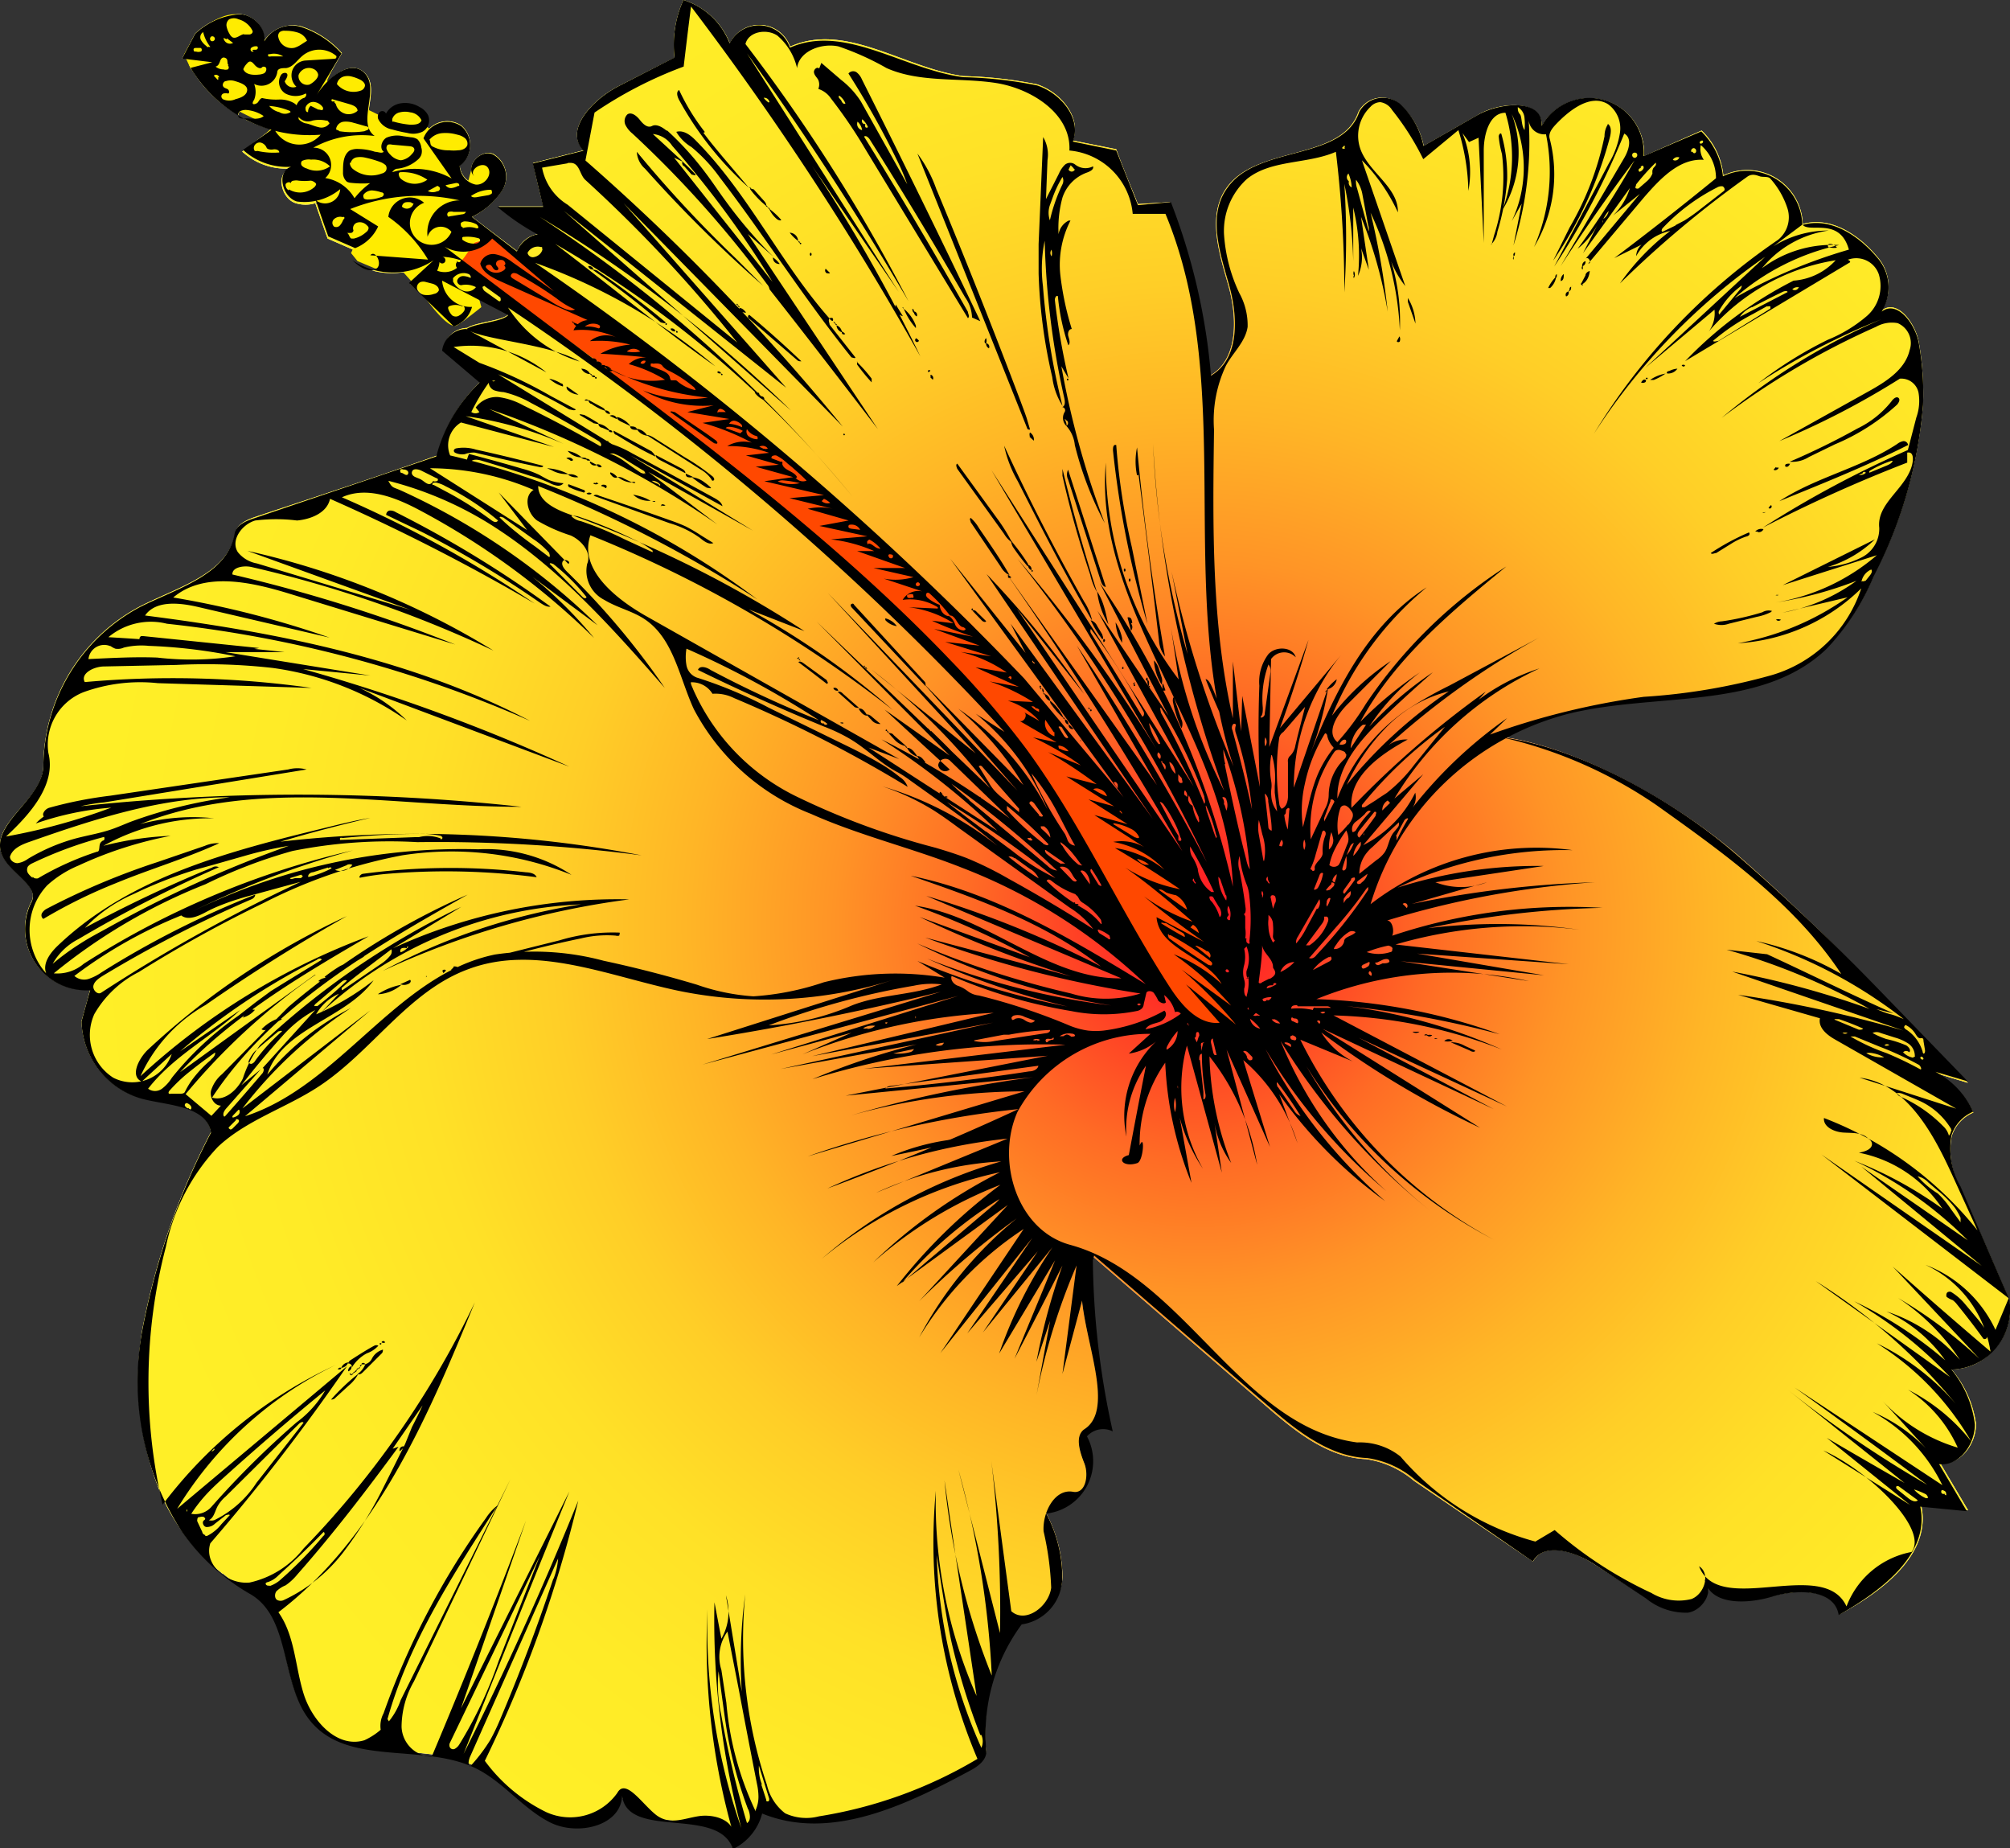 <svg xmlns="http://www.w3.org/2000/svg" xmlns:xlink="http://www.w3.org/1999/xlink" viewBox="0 0 92.7 85.22"><rect x="0" y="0" width="92.7" height="85.22" fill="#333333" stroke="none"/><defs><style>.cls-1{fill:#fff;}.cls-2{fill:url(#radial-gradient);}.cls-3{fill:#ff4800;}.cls-4{fill:#ffec00;}</style><radialGradient id="radial-gradient" cx="55.34" cy="42.76" r="51.19" gradientUnits="userSpaceOnUse"><stop offset="0" stop-color="#ff0f24"/><stop offset="0.1" stop-color="#ff3c25"/><stop offset="0.21" stop-color="#ff6b25"/><stop offset="0.33" stop-color="#ff9426"/><stop offset="0.46" stop-color="#ffb526"/><stop offset="0.58" stop-color="#ffce27"/><stop offset="0.71" stop-color="#ffe127"/><stop offset="0.85" stop-color="#ffeb27"/><stop offset="1" stop-color="#ffef27"/></radialGradient></defs><title>hibiscus-iso</title><g id="Layer_2" data-name="Layer 2"><g id="Hibiscus"><path id="void" class="cls-1" d="M92.65,59.93v0l0,0c-.73-1.73-1.49-3.45-2.24-5.18a3.47,3.47,0,0,1-.4-2.36,1.77,1.77,0,0,1,1-1.09,3.93,3.93,0,0,0-1.74-1.82l1.49.45-4-4.14Q83.51,42.37,80,39.31C77.26,37,73,34.56,69.43,34h0l-.14,0,.15,0a12.07,12.07,0,0,1,2.9-1.14c4-1,8.9-.13,11.91-3a10.74,10.74,0,0,0,2.17-3.35,20.53,20.53,0,0,0,2.27-7.88,13.77,13.77,0,0,0-.2-2.87c-.17-.88-1-2-1.71-1.44a2.08,2.08,0,0,0-.23-2.51c-.58-.7-1.93-1.9-3.41-1.48a2.56,2.56,0,0,0-3.66-2.24,3.33,3.33,0,0,0-1-2.07L75.82,7.2a2.52,2.52,0,0,0-4.71-1.39c0-1.27-2-1.11-3-.48l-2.45,1.4A3.49,3.49,0,0,0,64.54,4.8a1.23,1.23,0,0,0-1.89.36c-.78,2.29-4.68,1.52-6.08,3.5-.9,1.26-.35,3,.07,4.46s.5,3.43-.83,4.2a28.49,28.49,0,0,0-1.85-8l-1.48.09c-.34-.85-.7-1.69-1-2.53l-2-.4c.41-1.07-.56-2.23-1.65-2.59a19.13,19.13,0,0,0-3.4-.38C41.67,3.13,39,1,36.44,2.15A1.51,1.51,0,0,0,33.66,2a3.41,3.41,0,0,0-2.14-2,5.05,5.05,0,0,0-.41,2.66L28.48,4c-1.15.6-2.48,2-1.56,2.93l-2.34.59c.15.67.31,1.35.48,2H23a9.5,9.5,0,0,0,1.84,1.26.44.44,0,0,1,.34.07l.6.45L25.17,11l-.38-.2a1.23,1.23,0,0,0-.94.78L21.77,10a3.58,3.58,0,0,0,1.41-1.26,1.2,1.2,0,0,0-.43-1.64c-.59-.25-1.33.59-.87,1-.27-.3.39-.74.63-.4s-.17.83-.57.78a.93.93,0,0,1-.74-.86,1.17,1.17,0,0,0,.08-1.83,1.17,1.17,0,0,0-1.75.56c.45.61.9,1.23,1.34,1.85a3.39,3.39,0,0,0-2.73-.29c-.08.09-.14.2-.22.29a.94.94,0,0,1-.63.23h-.22a3.09,3.09,0,0,0-.68.67A1.86,1.86,0,0,0,15,8.2a.8.8,0,0,0-.53-1.37,4.58,4.58,0,0,1,2.83-.54c-.83-.58.24-2.09-.42-2.86s-1.7.11-2.23.94l1.12-1.92a4.28,4.28,0,0,0-1.9-1.24,1.59,1.59,0,0,0-1.68.66.59.59,0,0,1-.12.35,1,1,0,0,1,.12-.35A1.24,1.24,0,0,0,11.07.65,3.32,3.32,0,0,0,9,1.55L8.4,2.7l1.37.08L8.73,3A5.88,5.88,0,0,0,11,5.3a.19.19,0,0,1,.09-.18.43.43,0,0,1,.28,0,1.38,1.38,0,0,1,.8.27c-.2.2-.53.09-.81.11h-.06a6.41,6.41,0,0,0,1.17.45l.12-.09a.39.39,0,0,0,.05.13,6.25,6.25,0,0,0,2.11.17,1.31,1.31,0,0,1-2.11-.17l-.17,0-1.3,1a3,3,0,0,0,2.22.78c-.69.21-.43,1.39.25,1.6a1.53,1.53,0,0,0,.9,0v0l0,0a4.5,4.5,0,0,0,1.1-.54.7.7,0,0,1-1.1.54h0c.19.54.37,1.08.57,1.63l1.24.54a1.91,1.91,0,0,0,1.06-1l-1.29-.8a8.63,8.63,0,0,1,5.05-.4,1.48,1.48,0,0,0-1.48,1.67.64.64,0,0,1,1.11-.23,1,1,0,1,1-1.27-1.34,1,1,0,0,0-1.65.65,6.45,6.45,0,0,1,1.81,1.94l-2.37-.18c.14.16.19.51-.05.62l-.11,0A3.43,3.43,0,0,0,20,12l-1.1,1.08L21,15a1.36,1.36,0,0,0,.84-.89,1.32,1.32,0,0,1-1.37-1.22l3,1.59c-.29.32-1.52.37-1.92.64a1.13,1.13,0,0,0-1.1,1l1.72,1.47a7.15,7.15,0,0,0-2,3.41c-2.81,1-5.62,1.91-8.44,2.85-.37.13-.8.33-.87.71-.33,1.9-2.66,2.51-4.38,3.39A8.38,8.38,0,0,0,2,35.31C2,36.9-.57,38,.12,39.46c.4.82,1.77,1.4,1.3,2.17a2.81,2.81,0,0,0,2.74,4c-.13.48-.27,1-.4,1.45a3.79,3.79,0,0,0,2.77,3.55c1.23.31,3,.31,3.2,1.57a33.23,33.23,0,0,0-3.17,9.13,13.72,13.72,0,0,0,.81,7.43l.21.48a10.56,10.56,0,0,0,.82,1.37,9.17,9.17,0,0,0,1.79,1.89l0,0a.26.26,0,0,0,.11.07,7.7,7.7,0,0,0,1.2.82c2,1.1,1.38,4.23,2.84,5.92,1.17,1.36,3.08,1.33,4.94,1.51l.63.07a6.65,6.65,0,0,1,1.78.45h0l.26.11c1.26.63,2.14,1.85,3.39,2.48s3.28.18,3.34-1.22c.27,2,4.46.5,5.1,2.45a2.52,2.52,0,0,0,1.35-1.64c3.15,1.27,6.65-.39,9.63-2,.36-.19.76-.47.71-.87a8.57,8.57,0,0,1,1.63-5.85A2.2,2.2,0,0,0,49,72.73a6.37,6.37,0,0,0-.74-2.93s0,0,0,0h0c.21-.6.67-1.09,1.26-1s.71-.79.5-1.32-.45-1.26,0-1.57c1.4-.89.07-3.9-.12-6.05a2.23,2.23,0,0,1,.51-1.92l7.93,6.85c1.36,1.18,2.87,2.42,4.67,2.49a4.38,4.38,0,0,1,2.2,1L70.7,72c.5-.92,1.91-.47,2.79.1l2.42,1.56a2.92,2.92,0,0,0,1.93.66,1.15,1.15,0,0,0,.94-1.13,1,1,0,0,1-.16-.39.67.67,0,0,1,.16.39c.52.78,1.94.68,3,.39s2.88-.35,3.07.85c2-1.07,4.23-2.78,3.76-5l2.16.21-1.29-2.18c.93.12,1.67-.89,1.65-1.82A4.92,4.92,0,0,0,90,63.14a2.56,2.56,0,0,0,1.88-.83h0A2.66,2.66,0,0,0,92.65,59.93Z"/><path id="fill2" class="cls-2" d="M92.65,59.93v0l0,0c-.73-1.73-1.49-3.45-2.24-5.18a3.47,3.47,0,0,1-.4-2.36,1.77,1.77,0,0,1,1-1.09,3.93,3.93,0,0,0-1.74-1.82l1.49.45-4-4.14Q83.51,42.37,80,39.31C77.26,37,73,34.56,69.43,34h0l-.14,0,.15,0a12.07,12.07,0,0,1,2.9-1.14c4-1,8.9-.13,11.91-3a10.74,10.74,0,0,0,2.17-3.35,20.53,20.53,0,0,0,2.27-7.88,13.77,13.77,0,0,0-.2-2.87c-.17-.88-1-2-1.71-1.44a2.08,2.08,0,0,0-.23-2.51c-.58-.7-1.93-1.9-3.41-1.48a2.56,2.56,0,0,0-3.66-2.24,3.33,3.33,0,0,0-1-2.07L75.82,7.2a2.52,2.52,0,0,0-4.71-1.39c0-1.27-2-1.11-3-.48l-2.45,1.4A3.49,3.49,0,0,0,64.54,4.8a1.23,1.23,0,0,0-1.89.36c-.78,2.29-4.68,1.52-6.08,3.5-.9,1.26-.35,3,.07,4.46s.5,3.43-.83,4.2a28.49,28.49,0,0,0-1.85-8l-1.48.09c-.34-.85-.7-1.69-1-2.53l-2-.4c.41-1.07-.56-2.23-1.65-2.59a19.13,19.13,0,0,0-3.4-.38C41.67,3.13,39,1,36.44,2.15A1.51,1.51,0,0,0,33.66,2a3.41,3.41,0,0,0-2.14-2,5.05,5.05,0,0,0-.41,2.66L28.48,4c-1.15.6-2.48,2-1.56,2.93l-2.34.59c.15.67.31,1.35.48,2H23a9.5,9.5,0,0,0,1.84,1.26.44.44,0,0,1,.34.07l.6.45L25.17,11l-.38-.2a1.23,1.23,0,0,0-.94.78L21.77,10a3.58,3.58,0,0,0,1.41-1.26,1.2,1.2,0,0,0-.43-1.64c-.59-.25-1.33.59-.87,1-.27-.3.39-.74.63-.4s-.17.83-.57.78a.93.93,0,0,1-.74-.86,1.17,1.17,0,0,0,.08-1.83,1.17,1.17,0,0,0-1.75.56c.45.61.9,1.23,1.34,1.85a3.39,3.39,0,0,0-2.73-.29c-.08.09-.14.2-.22.29a.94.94,0,0,1-.63.23h-.22a3.09,3.09,0,0,0-.68.67A1.86,1.86,0,0,0,15,8.2a.8.8,0,0,0-.53-1.37,4.58,4.58,0,0,1,2.83-.54c-.83-.58.24-2.09-.42-2.86s-1.7.11-2.23.94l1.12-1.92a4.28,4.28,0,0,0-1.9-1.24,1.59,1.59,0,0,0-1.68.66.59.59,0,0,1-.12.35,1,1,0,0,1,.12-.35A1.24,1.24,0,0,0,11.07.65,3.32,3.32,0,0,0,9,1.55L8.4,2.7l1.37.08L8.73,3A5.88,5.88,0,0,0,11,5.3a.19.19,0,0,1,.09-.18.43.43,0,0,1,.28,0,1.38,1.38,0,0,1,.8.27c-.2.2-.53.09-.81.11h-.06a6.41,6.41,0,0,0,1.17.45l.12-.09a.39.39,0,0,0,.05.13,6.25,6.25,0,0,0,2.11.17,1.31,1.31,0,0,1-2.11-.17l-.17,0-1.3,1a3,3,0,0,0,2.22.78c-.69.21-.43,1.39.25,1.6a1.53,1.53,0,0,0,.9,0v0l0,0a4.5,4.5,0,0,0,1.1-.54.7.7,0,0,1-1.1.54h0c.19.54.37,1.08.57,1.63l1.24.54a1.91,1.91,0,0,0,1.06-1l-1.29-.8a8.63,8.63,0,0,1,5.05-.4,1.48,1.48,0,0,0-1.48,1.67.64.64,0,0,1,1.11-.23,1,1,0,1,1-1.27-1.34,1,1,0,0,0-1.65.65,6.45,6.45,0,0,1,1.81,1.94l-2.37-.18c.14.16.19.51-.05.62l-.11,0A3.43,3.43,0,0,0,20,12l-1.1,1.08L21,15a1.36,1.36,0,0,0,.84-.89,1.32,1.32,0,0,1-1.37-1.22l3,1.59c-.29.32-1.52.37-1.92.64a1.13,1.13,0,0,0-1.1,1l1.72,1.47a7.15,7.15,0,0,0-2,3.41c-2.81,1-5.62,1.91-8.44,2.85-.37.13-.8.33-.87.71-.33,1.9-2.66,2.51-4.38,3.39A8.38,8.38,0,0,0,2,35.31C2,36.9-.57,38,.12,39.46c.4.82,1.77,1.4,1.3,2.17a2.81,2.81,0,0,0,2.74,4c-.13.48-.27,1-.4,1.45a3.79,3.79,0,0,0,2.77,3.55c1.23.31,3,.31,3.2,1.57a33.23,33.23,0,0,0-3.17,9.13,13.72,13.72,0,0,0,.81,7.43l.21.48a10.56,10.56,0,0,0,.82,1.37,9.17,9.17,0,0,0,1.79,1.89l0,0a.26.26,0,0,0,.11.07,7.7,7.7,0,0,0,1.2.82c2,1.1,1.38,4.23,2.84,5.92,1.17,1.36,3.08,1.33,4.94,1.51l.63.07a6.65,6.65,0,0,1,1.78.45h0l.26.11c1.26.63,2.14,1.85,3.39,2.48s3.28.18,3.34-1.22c.27,2,4.46.5,5.1,2.45a2.52,2.52,0,0,0,1.35-1.64c3.15,1.27,6.65-.39,9.63-2,.36-.19.76-.47.71-.87a8.57,8.57,0,0,1,1.63-5.85A2.2,2.2,0,0,0,49,72.73a6.37,6.37,0,0,0-.74-2.93s0,0,0,0h0c.21-.6.67-1.09,1.26-1s.71-.79.5-1.32-.45-1.26,0-1.57c1.4-.89.07-3.9-.12-6.05a2.23,2.23,0,0,1,.51-1.92l7.93,6.85c1.36,1.18,2.87,2.42,4.67,2.49a4.38,4.38,0,0,1,2.2,1L70.7,72c.5-.92,1.91-.47,2.79.1l2.42,1.56a2.92,2.92,0,0,0,1.93.66,1.15,1.15,0,0,0,.94-1.13,1,1,0,0,1-.16-.39.67.67,0,0,1,.16.39c.52.78,1.94.68,3,.39s2.88-.35,3.07.85c2-1.07,4.23-2.78,3.76-5l2.16.21-1.29-2.18c.93.12,1.67-.89,1.65-1.82A4.92,4.92,0,0,0,90,63.14a2.56,2.56,0,0,0,1.88-.83h0A2.66,2.66,0,0,0,92.65,59.93Z"/><path id="fill4" class="cls-3" d="M49.29,34.25a22.15,22.15,0,0,0,3,3.52l2.59,3.48,1.13,2.51.66,1.6L57,46.7l.13,1-.9-.07-.95-.37-.85-.54-2.09-3.09-2.22-4.5L46.58,34l-2.75-3.55-4-3.64-5-4.26-7.29-5.89-7.35-5.34.78-.19.66.13.54-.15.5-.28,5.27,3.89,5,3.69,4.88,3.93,3.31,3.06,3.7,3.42L47.6,32Z"/><path id="fill3" class="cls-4" d="M22.64,10.85l-1.08-.91s2.22-1.1,1.54-2.17-1.32-.11-1.32-.11l-.22.82-.51-.87.4-.68a.65.65,0,0,0-.2-.91,1.37,1.37,0,0,0-1.31,0l-.37-.25.14-.4-1.07-.46-.82.56L17,5.07,17,4s-.31-.58-.8-.6-1,.6-1,.6l-.11-.3.53-1.18a4.31,4.31,0,0,0-2.15-1.2c-1-.05-1.13.52-1.13.52l-.19.23S12.08.76,11,.66s-2.1,1.1-2.1,1.1l-.41.75.3.65L9.94,4.53a20.08,20.08,0,0,0,2.64,1.32,6.1,6.1,0,0,1-1.24,1s.67.54.86.53.71.42,1.34.25-.31.39-.41.61.43,1,.93.88a5.54,5.54,0,0,0,1.22-.48s-.91-.1-.69.6.39,1.52.77,1.63a7.16,7.16,0,0,1,1,.42l-.17.38.3.37.81.34a13,13,0,0,0,1.51-.13c.51-.1-.31.19-.31.19S19,13,19,13s.5.58.5.58,1.16,1.69,1.58,1.42,1.12-.84,1.12-.84L22,13.44l-.53-.69-.3-.58.27-.34.49-.71Z"/><path id="fill1" d="M39.45,16.48c0,.07-.14,0-.18,0-2.16-2.68-4-5.59-6.09-8.32a7.36,7.36,0,0,0-1.29-1.38,2,2,0,0,1-.7-.7c.35-.1.68.17.92.42,2.4,2.43,3.89,5.63,6.15,8.19-.08.06,0,.2,0,.28ZM30.75,6a14,14,0,0,1,1.81,2c.31.41.59.84.9,1.26a21.07,21.07,0,0,0,2.22,2.59l-1.19-1.06,6,9c-1.66-2.16-3.32-4.32-5-6.45a.46.46,0,0,0-.12-.24,49.77,49.77,0,0,0-6.2-6.94,1.2,1.2,0,0,1-.33-.41.43.43,0,0,1,.1-.48c.19-.12.43.08.57.26s.35.39.56.28.49.06.69.23m.74,1.42-.41-.19L35.63,13A46.05,46.05,0,0,0,31,6.72a1.2,1.2,0,0,0-.89-.54ZM17.7,7c-.21-.16-.1-.52.12-.65a1.26,1.26,0,0,1,.77-.07l.36.05a.65.65,0,0,1,.3.09.65.65,0,0,1,.18.38.57.57,0,0,1,0,.34.54.54,0,0,1-.16.22,1.69,1.69,0,0,1-.94.42c-.2,0-.29.27-.43.42a1,1,0,0,1-.64.23,4.78,4.78,0,0,1-1.07,0A.51.51,0,0,1,16,8.38a.54.54,0,0,1-.18-.44c0-.36,0-.79.31-1a.82.82,0,0,1,.39-.07A2.61,2.61,0,0,1,17.3,7c.14,0,.29.09.4,0m-1.57.49a.41.41,0,0,0,.17.32A1.35,1.35,0,0,0,17.61,8a.31.31,0,0,0,.18-.11.25.25,0,0,0,0-.27.79.79,0,0,0-.25-.15,5,5,0,0,0-.73-.21,1,1,0,0,0-.39,0,.34.34,0,0,0-.25.27M18,7.13a.77.77,0,0,0,.49.26.8.8,0,0,0,.5-.28c.07-.07.15-.17.11-.26s-.14-.1-.23-.11l-.79-.07a.38.38,0,0,0-.19,0,.2.2,0,0,0-.05.23A.62.62,0,0,0,18,7.13Zm23.9,1.54a9.06,9.06,0,0,0-.53-1.28,40.1,40.1,0,0,0-2.24-4,.28.28,0,0,1,.37-.06.81.81,0,0,1,.25.33q2.79,5.55,5.46,11.15l-.38-.17a1.68,1.68,0,0,0-.32-.93Q42.37,10,40.1,6.41c-.06-.08-.17-.18-.25-.11q2.48,4,4.79,8.08c0,.09.1.21,0,.29L39.93,6.91a22.23,22.23,0,0,0-1.6-2.36,1.12,1.12,0,0,0-.59-.45.53.53,0,0,0,0-.41c-.06-.12-.18-.21-.2-.35s.15-.28.24-.18l.1-.26.92.79a3.93,3.93,0,0,1,.91,1l2.24,4M39.76,6a.65.65,0,0,0-.21-.39.29.29,0,0,0,.21.39m-1-1.55s-.07-.07-.08,0,.1.13.13.21.12.17.18.11a.78.78,0,0,0-.21-.3m1.13,1.25a.23.23,0,0,0,0,.14.08.08,0,0,0,.12,0,1,1,0,0,0-.26-.36.15.15,0,0,0,.08.22Zm3.3,3.06q2,4.81,3.85,9.7c.1.27.2.53.29.8l.15.51c0,.05-.09,0-.11,0Q44.84,13.4,42.31,7.08A6.14,6.14,0,0,1,43.19,8.74ZM17.62,80a1.22,1.22,0,0,1,.07-1,35.82,35.82,0,0,1,4.72-9,2.35,2.35,0,0,1,.54-.59c-2,3.11-4.08,6.28-5.08,9.86A.45.45,0,0,1,17.62,80ZM17.44,5.48a.31.31,0,0,1,.08-.32.18.18,0,0,1,.28.08.94.94,0,0,1,.71-.48,1.28,1.28,0,0,1,.85.18.85.85,0,0,1,.38.37.6.6,0,0,1-.25.76,1,1,0,0,1-.7.06,5.88,5.88,0,0,1-.7-.16.88.88,0,0,1-.65-.49m1.48-.3a1,1,0,0,0-.48,0,.46.46,0,0,0-.35.31s0,.09,0,.12l.07,0a4,4,0,0,0,.75.14c.2,0,.45,0,.53-.2A.65.65,0,0,0,18.92,5.18Zm16.28,8a61.73,61.73,0,0,1-5.45-5.4A1.1,1.1,0,0,1,29.37,7a57.37,57.37,0,0,0,4.57,4.92ZM52.92,28.77a44.89,44.89,0,0,1-1.59-8c0-.11,0-.29.15-.25a31.34,31.34,0,0,0,.72,4.71Zm-2.55-.15c-1.23-2.1-2.33-4.26-3.43-6.43a5.57,5.57,0,0,1-.63-1.64Q48,24.21,50,27.74A2.62,2.62,0,0,1,50.37,28.62Zm-1-18.45a4.46,4.46,0,0,0-.47,2.49,13.68,13.68,0,0,0,.53,2.51c-.14,0-.2.19-.16.33s.11.33,0,.42a9.68,9.68,0,0,1-.48-2.26c-.07-.07-.15.08-.14.18a31.69,31.69,0,0,0,.63,3.61l-.33-.56a40.22,40.22,0,0,0,2,7.23,15.57,15.57,0,0,1-1.38-3.6,1.54,1.54,0,0,0-.39-.88.52.52,0,0,1-.08-.64.15.15,0,0,0-.11-.23c.14-.05.13-.24.1-.39a37.18,37.18,0,0,1-.91-7.28,6.37,6.37,0,0,0-.08,2.09A33.3,33.3,0,0,0,49,18.71a3.22,3.22,0,0,1-.47-1.32,24.09,24.09,0,0,1-.63-4.77c0-.46,0-.91,0-1.37l.21-4.93a1.59,1.59,0,0,1,.2,1.06l-.07,1.8L48.84,8a1.2,1.2,0,0,1,.28-.41.38.38,0,0,1,.47,0,.76.76,0,0,0,.82.08c.05.15-.15.24-.29.29A1.84,1.84,0,0,0,49,9.11a5.32,5.32,0,0,0-.18,1.69.85.85,0,0,1,.47-.63m-.13,9.22s0-.08-.06-.05a.48.48,0,0,1,.09.29.15.15,0,0,0,0-.25M49,8.16a5.25,5.25,0,0,0-.47,1l-.11.3a1.06,1.06,0,0,0,0,.7A7.8,7.8,0,0,1,49,8.5a.38.38,0,0,0,0-.34m.5-.42-.12-.12-.1.2a.16.16,0,0,0,.29,0l-.07-.07m-1,3.76a.24.24,0,0,0,0,.31.54.54,0,0,0,0-.28m.59,3.38s0,.06,0,.06,0-.06,0-.06Zm3.35,7a3.11,3.11,0,0,1,0-1.29c.3,3.23.73,6.45,1.29,9.64a1.33,1.33,0,0,1-.28-.75Q53,25.7,52.51,21.89Zm-20-15.8c.28.38.58.74.88,1.1l1.22,1.44a15.23,15.23,0,0,1-3.22-4.05c-.08-.15-.15-.37,0-.46A9.82,9.82,0,0,0,32.51,6.09Zm8.6,47.21a10.49,10.49,0,0,1,2.67-.76,15.61,15.61,0,0,0,2.61-.85c.12,0,.23.13.17.25a.52.52,0,0,1-.33.19Q43.68,52.78,41.11,53.3Zm8.22-31.22a.51.51,0,0,1,0-.45L51,27.06c-.13,0-.2-.17-.24-.3ZM89.85,59.57a.19.19,0,0,1,.13,0,2.51,2.51,0,0,1,.63.54l.59.7a4,4,0,0,1,.44.63.3.3,0,0,1,0,.22c0,.07-.14.12-.18.05q-.58-.8-1.2-1.56a1,1,0,0,0-.2-.2,1.08,1.08,0,0,1-.28-.15C89.75,59.76,89.75,59.6,89.85,59.57Zm-64.5-37.3a5.7,5.7,0,0,0-.9-.33c-.73-.24-1.47-.47-2.21-.69-.19-.06-.42-.1-.54.05s-.17,0-.16-.12a2.5,2.5,0,0,1,.09-.25c.82.22,1.64.44,2.45.68a4.49,4.49,0,0,1,.8.29c.14.08.28.16.43.23a2.17,2.17,0,0,0,.68.15.31.31,0,0,1-.31.11A1,1,0,0,1,25.35,22.27ZM50.28,26.5c-.5-1.49-.93-3-1.28-4.56,0-.11,0-.25,0-.32.46,1.91,1,3.81,1.59,5.68A2.89,2.89,0,0,1,50.28,26.5ZM29.15,20.9c1.27.68,2.53,1.37,3.79,2.06.16.09.34.2.38.38L28,20.41A5.15,5.15,0,0,1,29.15,20.9ZM22,16.69a20.51,20.51,0,0,1,3.4,1.57l1.16.62c-.08.08-.21,0-.3,0a28.53,28.53,0,0,0-4.41-2.06s0-.09,0-.11A.22.22,0,0,1,22,16.69Zm5.38,6.17c.05-.07.17-.05.26,0q1.61.54,3.21,1.11c.26.09.53.19.79.31a7.58,7.58,0,0,1,.68.4l.58.36c-.21.09-.44-.09-.62-.24a4.6,4.6,0,0,0-1.41-.68Zm15.3,8.77L39.27,28s-.08-.11,0-.15.1,0,.13.05l3.26,3.55C42.68,31.49,42.72,31.61,42.64,31.63ZM20.93,20.79c0-.07.06-.11.13-.12a1.92,1.92,0,0,1,.89.06c1,.22,2.07.48,3.1.75,0,.06-.08.07-.14.06-1-.2-2-.43-3-.67a1.1,1.1,0,0,0-.47.07.74.74,0,0,1-.46-.07S20.93,20.83,20.93,20.79Zm23.22.59,1.57,2.16.35.48c.22.31.42.63.61,1a1.28,1.28,0,0,1-.37-.4l-2.16-3C44.11,21.53,44.07,21.41,44.15,21.38Zm-13.93-.33c-.61-.29-1.2-.63-1.79-1-.07,0-.15-.11-.13-.19l1.75.95C30.13,20.89,30.23,21,30.22,21.05ZM16.5,63.35a1,1,0,0,0,.35-.45.47.47,0,0,0,.3-.25.82.82,0,0,1,.51-.42c0,.05,0,.12-.05.17l-.87.87C16.67,63.34,16.57,63.41,16.5,63.35ZM34.56,14.7c-.05,0-.11-.15,0-.18.82.68,1.62,1.4,2.4,2.14-.07,0-.14,0-.2-.06ZM55.85,31.58c.14.3.26.61.37.91a.89.89,0,0,1,.08.48c-.25-.55-.48-1.1-.7-1.66C55.72,31.34,55.79,31.47,55.85,31.58Zm-11.08-7.5c0-.06-.08-.15,0-.2a1.91,1.91,0,0,1,.38.47c.48.71,1,1.44,1.41,2.17a.87.87,0,0,1-.4-.38ZM16.16,62.72l.28-.18c.27-.17.54-.34.82-.49a.2.2,0,0,1,.19,0,1.3,1.3,0,0,1-.53.35,1.79,1.79,0,0,0-.69.65.16.16,0,0,0-.18-.18A.29.29,0,0,1,16.16,62.72Zm-.68,1.72a.24.24,0,0,1-.21.09,9.48,9.48,0,0,1,1.26-1.19,1.84,1.84,0,0,1-.45.55ZM38.13,31.36c0,.05.11.14,0,.17-.44-.34-.88-.68-1.31-1,.07-.06.17,0,.25.06Zm12.74-3.53a5.23,5.23,0,0,1,.18.68l.07.28a3.77,3.77,0,0,1-.52-1.52A2.63,2.63,0,0,1,50.87,27.83ZM30.15,20.18l1.44.91a9.88,9.88,0,0,1,1.25.86.22.22,0,0,1,.1.15c0,.06-.1.11-.13,0a1.51,1.51,0,0,0-.51-.46l-2.48-1.58C29.92,20.05,30.05,20.12,30.15,20.18Zm24,12,.34,1a.47.47,0,0,1,0,.4,5.06,5.06,0,0,1-.4-1.25C54.09,32.25,54.09,32.17,54.15,32.14Zm-7.48-7.2a10.23,10.23,0,0,1,.73,1,.14.14,0,0,1,0,.14,9.9,9.9,0,0,1-.69-.91C46.66,25.1,46.61,25,46.67,24.94ZM31.61,21.82l-1.18-.61c-.09-.05-.2-.12-.19-.23l1.17.61C31.5,21.64,31.62,21.71,31.61,21.82Zm10-7.64a1.82,1.82,0,0,1,.63.84s0,.11,0,.11A3.13,3.13,0,0,1,41.66,14.18Zm-2.1,2.5a6.41,6.41,0,0,1,.69.78c0,.06,0,.18,0,.17a8.86,8.86,0,0,1-.67-.82S39.51,16.7,39.56,16.68ZM53.47,30.91l.1.31a.5.5,0,0,1,0,.34,2.3,2.3,0,0,1-.35-1.11A1.05,1.05,0,0,1,53.47,30.91Zm-14.83,1c.07-.05.17,0,.24.08l.74.65c-.08,0-.18,0-.25-.08Zm12.81-3.21a2.08,2.08,0,0,1,.3.72c0,.08,0,.17,0,.22A2,2,0,0,1,51.45,28.67ZM35.27,9.3s.1.13.06.19a4.38,4.38,0,0,1-.73-.76c0-.06.11,0,.16,0ZM66.91,48.06a1.22,1.22,0,0,1,.64.16l.48.22c0,.09-.16.06-.24,0ZM41.8,34.41a1,1,0,0,1-.56-.32c-.09-.1-.18-.19-.26-.29.08,0,.17,0,.24.1Zm8.8-5.55.24.4c0,.07.08.15,0,.22a4.94,4.94,0,0,1-.54-.88A.47.47,0,0,1,50.6,28.86ZM27.33,12.44a.36.36,0,0,1,.29.09q1.61,1.1,3.09,2.34c-.06.07-.16,0-.23,0C29.46,14,28.41,13.2,27.33,12.44Zm-.6,6.69c0-.06.14,0,.21,0,.23.12.45.25.67.39-.05.06-.15,0-.22,0ZM31.9,22a1.18,1.18,0,0,1,.59.24,2.48,2.48,0,0,1,.3.25c0,.05-.13,0-.19,0A6.58,6.58,0,0,1,31.9,22ZM49.06,33.12a3.31,3.31,0,0,1-.56-.62.23.23,0,0,1-.07-.19A2.09,2.09,0,0,1,49.06,33.12Zm-3.77-4.5-.44-.46c.06-.06.15,0,.2.06l.43.42C45.45,28.71,45.35,28.67,45.29,28.62ZM26.21,21.86a1.41,1.41,0,0,1-.77-.18l-.21-.09A2.39,2.39,0,0,1,26.21,21.86Zm14.4,11.52a.48.48,0,0,1-.43-.2,1.21,1.21,0,0,1-.21-.24.33.33,0,0,1,.23.1ZM27.91,18.94a2.2,2.2,0,0,1-.63-.32c-.07,0-.15-.1-.14-.18l.59.32C27.81,18.8,27.9,18.85,27.91,18.94Zm12.92,9.65,0,0s0-.11,0-.08a.93.93,0,0,1,.53.36A.86.86,0,0,1,40.83,28.59ZM29.08,19.65l-.42-.2c-.1-.05-.21-.11-.21-.22a.63.63,0,0,1,.23.08A1.1,1.1,0,0,1,29.08,19.65Zm6.76-9.54a1.28,1.28,0,0,1-.37-.49,3.45,3.45,0,0,1,.56.52C36,10.19,35.9,10.15,35.84,10.11ZM29.2,22.81a2.48,2.48,0,0,1,.59.17l.22.11A1.06,1.06,0,0,1,29.2,22.81Zm12.44-8.23a.45.45,0,0,1-.33-.54ZM29.16,22.25a1.06,1.06,0,0,1-.64-.24L28.44,22a.46.46,0,0,1,.34.07Zm23,6.5a.25.25,0,0,1,0,.33L52,28.47a.15.15,0,0,1,.17.06.59.59,0,0,1,.05.19ZM25.88,17.68s.07,0,.08.06a.11.11,0,0,1,0,.08,1.72,1.72,0,0,1-.63-.36A1.68,1.68,0,0,1,25.88,17.68Zm.95,3.41a.85.85,0,0,1-.65-.3A1.39,1.39,0,0,1,26.83,21.09Zm2.53-1.32a.65.65,0,0,1,.49.32A.64.64,0,0,1,29.36,19.77Zm-1.22.11-.37-.16c-.08,0-.18-.09-.17-.18A.8.8,0,0,1,28.14,19.88Zm13.69,14.6c.22,0,.36.23.49.41A.79.79,0,0,1,41.83,34.48ZM26.2,18a.15.15,0,0,1-.06-.09.1.1,0,0,1,0-.09l.54.38A.82.82,0,0,1,26.2,18Zm10.61-6.89a2,2,0,0,1-.39-.38A.4.4,0,0,1,36.81,11.12Zm5.5,23.75c.17,0,.28.17.38.3A.43.43,0,0,1,42.31,34.87ZM47.5,20.13a.24.24,0,0,1,0-.19.38.38,0,0,1,.18.38l-.21-.19ZM26.28,22.35l.61.23c.05,0,.11.06.08.11a.08.08,0,0,1-.1,0,2.86,2.86,0,0,1-.58-.21c-.07,0-.13-.13-.06-.15ZM40,33c-.18,0-.31-.17-.4-.32C39.77,32.63,39.89,32.8,40,33ZM35.65,11.87a1.26,1.26,0,0,1,.31.3A.28.28,0,0,1,35.65,11.87Zm-.55,6.4s.09,0,.13.06,0,.11,0,.12a1.15,1.15,0,0,1-.42-.34c0-.06.12,0,.17,0S35,18.24,35.1,18.27Zm-8.91,3.61a.55.55,0,0,1,.48.12A.59.59,0,0,1,26.19,21.88ZM16.06,62.82a.37.37,0,0,1-.32.25A.38.38,0,0,1,16.06,62.82Zm13.31-43c-.12,0-.29,0-.31-.16.13,0,.3,0,.32.16ZM34.1,14.2c.13,0,.23.11.31.21a.27.27,0,0,1-.31-.21ZM48.18,32a.35.35,0,0,1,.25.32A.38.38,0,0,1,48.18,32ZM26.81,17c.16,0,.35.09.4.25A.48.48,0,0,1,26.81,17ZM53.65,31.54l.1.29a.17.17,0,0,1-.14,0v-.31ZM38.58,15a.38.38,0,0,1,.25.32A.35.35,0,0,1,38.58,15Zm-6.65,7a.34.34,0,0,1-.2,0c-.06,0-.12-.09-.1-.16l.31.14Zm-4.71-.72.31.16a.24.24,0,0,1-.33-.13Zm1.21.75c-.05,0-.13,0-.2-.08s-.12-.12-.07-.17a.71.71,0,0,1,.3.21Zm0-2.71-.31-.15a.24.24,0,0,1,.33.12ZM49.28,33.39a1.61,1.61,0,0,1,.23.22.17.17,0,0,1-.22-.2Zm-6.35-16a.09.09,0,0,1,0-.11.16.16,0,0,1,.09.23l-.12-.12Zm-4.76-4.78a.14.14,0,0,1-.09-.22l.2.2a.11.11,0,0,1-.12,0ZM26.28,21.21l-.16-.08a.22.22,0,0,1,.31.08.09.09,0,0,1-.15,0Zm1.62-2.28a.21.21,0,0,1,.24.15.21.21,0,0,1-.24-.15Zm14.25-4.57a.16.16,0,0,1,.13.23.23.23,0,0,1-.13-.23Zm-11,.92c-.08,0-.17,0-.23-.12a.16.16,0,0,1,.23.13Zm7.51,16.57c-.08,0-.17,0-.23-.12a.16.16,0,0,1,.23.13ZM27.36,12.42a.19.19,0,0,1-.23-.15.21.21,0,0,1,.24.15ZM49.12,33.17a.21.21,0,0,1,.15.24.21.21,0,0,1-.15-.24ZM16.21,63a.21.21,0,0,1-.15.23.22.22,0,0,1,.15-.24ZM66.93,48a.58.58,0,0,1-.32,0A.27.27,0,0,1,67,48ZM27.74,22.37a.22.22,0,0,1,.19,0c.06,0,.07.12,0,.14a.34.34,0,0,0-.19-.09Zm17.74-6.54a.16.16,0,0,1,.13.23.23.23,0,0,1-.13-.23Zm2.09,10.46a.22.22,0,0,1-.15-.24.2.2,0,0,1,.15.23ZM65.15,47.57l.32,0a.26.26,0,0,1-.33,0ZM27.52,21.41c.09,0,.17,0,.23.12a.16.16,0,0,1-.23-.13Zm-.7-.31c.09,0,.21,0,.24.06s-.22,0-.26-.06Zm39,26.63a.45.45,0,0,1,.23,0,.16.16,0,0,1-.25,0ZM46.49,26.51a.35.35,0,0,1,.15.12.17.17,0,0,1-.15,0v-.16ZM38.82,15.28a.4.4,0,0,1,.16.12.11.11,0,0,1-.13,0,.1.1,0,0,1,0-.13Zm3.41.31a.36.36,0,0,1,.15.12.09.09,0,1,1-.14-.1Zm3.25.25c-.1,0-.09-.17,0-.25a.39.39,0,0,1,0,.24ZM27.05,22.76a.18.18,0,0,1,.24,0,.2.2,0,0,1-.24,0Zm3.43.6a.09.09,0,0,1,.07-.11.34.34,0,0,1,.14.05.22.22,0,0,1-.19,0Zm22.44,8c.09,0,.08.16.06.25s-.08-.15-.06-.23ZM38.28,14.67a.13.13,0,0,1,.12,0,.11.11,0,0,1,0,.13.21.21,0,0,1-.15-.15Zm-10.8,7.57.12.05a.19.19,0,0,1-.24,0,.09.09,0,0,1,.12,0Zm1.66,0a.15.15,0,0,1,.16,0c0,.07-.16,0-.16,0Zm19,9.68c-.06,0-.08-.09-.07-.16s.08.09.07.15Zm-4.65,4.71a.11.11,0,0,1-.13,0,.08.08,0,0,1,0-.12.26.26,0,0,1,.12.15ZM17.6,61.9c0-.07.13-.1.16,0a.16.16,0,0,1-.15,0ZM65.84,47.74l-.15,0c0-.07.16-.06.16,0ZM27.2,21.24c-.06,0-.16,0-.15-.06s.17,0,.16.07Zm14.87-7c.07,0,.09.09.08.16s-.09-.09-.07-.16ZM15.58,63.14a.12.12,0,0,1,.16-.07c0,.07-.08.08-.15.07Zm1.25-.23h-.16c0-.09.17-.09.16,0ZM52.91,31.39c-.07,0-.09-.11,0-.15a.14.14,0,0,1,0,.15ZM66.27,47.9l-.11,0c0-.07.16,0,.13,0ZM30.11,23.1l.11,0c0,.08-.16,0-.13,0Zm21.76,3.11a.09.09,0,0,1,0,.15.09.09,0,0,1,0-.15ZM38.75,33.33a.16.16,0,0,1,.15,0c0,.07-.16,0-.16,0Zm13.35-6.5a.1.1,0,0,1,0-.16.09.09,0,0,1,0,.15ZM33.24,17.22c-.06,0-.16,0-.15-.07s.17,0,.16.07Zm-5,2.71c-.07,0-.17,0-.15-.07s.17,0,.15.07ZM43.55,36.74a.14.14,0,0,1,.15,0c0,.07-.16,0-.16,0ZM27.29,17.31c.06,0,.16,0,.15.06s-.17,0-.16-.07Zm10.1-5.51a.09.09,0,0,1,0-.15.09.09,0,0,1,0,.15ZM27.13,18.47l-.16,0c0-.08.16-.06.16,0ZM51.84,30.83a.07.07,0,0,1-.09,0,.08.08,0,0,1,.06-.09l0,.11Zm-.94-1.37c.07,0,.1.11,0,.15a.14.14,0,0,1,0-.15ZM41.79,34.4l.06.1-.1-.06ZM27.26,17.31l-.06-.1.1.06Zm6-.08s.08,0,.06.05-.09,0-.06-.05Zm-5.8.15s.08,0,.05.06-.08,0-.06-.06Zm21.75.08s.09,0,.06.06-.08,0-.06-.06Zm-6.34-.39s.08,0,0,.06-.08,0-.06-.06Zm0,0s-.08,0-.05,0,.08,0,.05,0Zm-16,4.34s0-.07,0-.07,0,.07,0,.07Zm-.93-.31s0-.06,0-.07,0,.07,0,.07ZM38.56,15l-.06-.1.1.06Zm-10.51,5.4s-.08,0-.05-.05.08,0,.05.05Zm10.44-5.48-.06-.1.09.06ZM38.91,20s.08,0,.05.05-.08,0-.06-.05Zm-2-3.33s.08,0,.06,0-.09,0-.06,0Zm-2.84-2.58.06.1-.1-.06ZM34,14l.06.1-.1-.06Zm-2.81,1.26s.08,0,.06.06-.09,0-.06-.06Zm-2.6,7.35s0-.07,0-.07,0,.07,0,.07Zm11.71-10.2-.06-.1.1.06ZM30.7,14.9s.08,0,.05.06-.08,0-.05-.05ZM43.87,37.05V37s0,.06,0,.07ZM33.94,14s-.08,0-.06,0,.09,0,.06,0ZM47.58,26.29s.08,0,.05.05-.08,0-.05-.05ZM40.3,12.43s.08,0,.05.05-.08,0-.05-.05Zm3.19,24.22.06.1-.09-.07ZM27.12,12.26s-.08,0-.05,0,.08,0,.05,0Zm9.74-1.06-.06-.1.1.06Zm0,19.17.06.1-.09-.06Zm3,.31.06.1-.09-.06Zm.08.08.06.1-.1-.06Zm4.92-2.62s-.08,0-.05-.06.08,0,.06.05Zm.33,8.6s.08,0,0,.06-.08,0,0-.06ZM36.8,30.38s-.08,0,0-.05.08,0,0,.05ZM35.47,9.65l-.06-.1.09.06Zm-.11-.18.06.1-.1-.07Zm-.74-.75-.07-.1.1.06Zm2.27,2.47s.08,0,.06.05-.09,0-.06-.05ZM55.62,31.31s-.08,0-.06,0,.09,0,.06,0Zm-3.33.23s-.08,0,0-.05.08,0,0,.05ZM48,31.79l-.06-.1.1.07Zm.16.24-.07-.1.1.06Zm4.13-.48s.08,0,.06.06-.09,0-.06-.05Zm-2.07,1.07.06.1-.1-.06ZM48,31.7s-.08,0-.05-.06.08,0,.05.06ZM16.6,63s0-.09.09-.06l-.08.08ZM53,31.63s.08,0,0,.06-.08,0,0-.06ZM64,55.25s.08,0,0,0-.08,0-.06,0ZM15.52,63s.06,0,.07,0-.07,0-.07,0Zm.94.21-.08.07a.06.06,0,0,1,.06-.09Zm.06-.1s.05-.09.09-.06l-.07.08Zm0,0-.08.07s0-.1.07-.08Zm-.23.23-.08.08s0-.1.06-.09Zm.08-.08-.08.08s0-.1.06-.09Zm1.22-1.32s0,.08-.06.05,0-.08.06-.05ZM49.07,33.08l.06.1-.1-.06Zm1.22-.37s.08,0,.05.06-.08,0-.05-.05Zm.31.43a0,0,0,1,1,.06,0s-.06,0-.06,0Zm-9.66.56.06.1-.1-.06ZM16.21,63.38s0,.08-.06,0,0-.08.05,0ZM38.74,33.32s-.08,0-.06,0,.09,0,.06,0Zm15.81.25s.08,0,.05,0-.08,0-.05,0Zm-4.72.61v-.07s.06.06,0,.07Zm-8.92-.47s-.09,0-.06-.05.08,0,.06.05Zm33.24-28c.19.13.15.42.09.65a18.33,18.33,0,0,1-2.61,5.66l.76-1.53A13.92,13.92,0,0,0,74,6.28,1,1,0,0,1,74.15,5.74Zm5,19.79c-.08,0-.2.08-.25,0a11.08,11.08,0,0,1,1.76-.95.09.09,0,0,1,0,.13.25.25,0,0,1-.13.06,3.18,3.18,0,0,0-.67.32ZM65.28,14.92l-.35-1c0-.07,0-.18,0-.18A2.37,2.37,0,0,1,65.28,14.92ZM88,20.52c-1.73.87-3.53,1.61-5.33,2.34l-.61.25c1.69-1.11,3.76-1.53,5.44-2.64a.65.65,0,0,1,.28-.13A.21.21,0,0,1,88,20.52Zm-15.1-7.4.22-.42c0-.09.1-.19.2-.2C73.29,12.75,73.19,13,72.94,13.12Zm3.92,4.1a2.65,2.65,0,0,1-.55.3c-.06,0-.15,0-.17,0A1.74,1.74,0,0,1,76.86,17.22Zm4.86,11a2.49,2.49,0,0,1-.65.22l-1.3.32a1,1,0,0,1-.68,0,.73.73,0,0,1,.36-.11,12,12,0,0,0,1.87-.42A.56.56,0,0,1,81.72,28.17ZM77,17.1a.92.92,0,0,1,.36-.1.51.51,0,0,1-.47.22C76.84,17.16,76.9,17.12,77,17.1ZM61.18,31.79a2.33,2.33,0,0,1,.47-.47A.57.57,0,0,1,61.18,31.79Zm19.88-7.28-.11,0a.37.37,0,0,1,.38-.11.23.23,0,0,1-.27.13Zm6.5-6.16c.09.08,0,.23-.07.31a9.89,9.89,0,0,1-2.87,1.83l-1.19.58a1.44,1.44,0,0,1-.89.22,33.35,33.35,0,0,0,3.12-1.53,4.49,4.49,0,0,0,1.57-1.25C87.31,18.39,87.46,18.26,87.56,18.35Zm-15.44-5.7c0,.13,0,.28-.14.31a.39.39,0,0,1,.13-.32Zm-.63.63,0,0s-.11,0-.09,0a1.8,1.8,0,0,1,.37-.53A.84.84,0,0,1,71.49,13.28Zm1.48-1a.22.22,0,0,1,.15-.24.21.21,0,0,1-.15.24Zm-10.53.42a.24.24,0,0,1,0-.2.31.31,0,0,1,0,.32.09.09,0,0,1,0-.11Zm19.48,8.86.11,0c0,.08-.18.17-.23.09l.11-.12Zm-9.57-8.12c0,.09,0,.18-.12.23a.15.15,0,0,1,.12-.23Zm9.21,10a.44.44,0,0,1,.12-.15.09.09,0,0,1,0,.13.08.08,0,0,1-.12,0Zm1-2.08a.26.26,0,0,1-.09.14.11.11,0,0,1-.14,0c0-.05,0-.1.08-.11a.26.26,0,0,1,.15,0Zm-18-5.81a.28.28,0,0,1,0,.18c0,.05-.12.07-.14,0l.12-.22Zm7.84-2.17a.11.11,0,0,1,.06-.16c0,.07,0,.17-.07.16Zm9.74,15.19a.15.15,0,0,1-.23,0,.28.28,0,0,1,.2,0ZM71.8,12.66c0,.06,0,.16-.06.15a.13.13,0,0,1,.06-.17Zm3.88,5a.3.3,0,0,1,.09-.13.1.1,0,0,1,.14,0,.09.09,0,0,1-.07.11.2.2,0,0,1-.15,0ZM73,12.27l0,.15c-.08,0-.06-.15,0-.16Zm4.71,4.57c0,.07-.11.09-.15,0a.14.14,0,0,1,.15,0Zm3.68,6.73s0,.07,0,.08-.07,0-.11,0a.11.11,0,0,1,.12,0ZM69.81,11.8l0,.16c-.07,0,0-.16,0-.16ZM82,27.37s0,.07,0,.08-.08,0-.11,0a.1.1,0,0,1,.12,0ZM69.81,11.8a.11.11,0,0,1,.06-.16c0,.07,0,.18-.07.16Zm2.63,1.57-.08.07a.07.07,0,0,1,.07-.09Zm9.12,10.05s0,.09,0,.06,0-.08,0-.06Zm-5.57-6s0,.09-.06.06,0-.08,0-.06Zm5.26.47s0,.08,0,0,0-.08,0,0Zm-20.13,14s.05-.08.09-.06l-.07.08ZM73,13.13s0,.08-.06,0,0-.08,0-.06Zm-.46.06s.08,0,0,0S72.49,13.16,72.51,13.19Zm-3.75-1.91.12-.44a8.68,8.68,0,0,0,.36-3.74,4.45,4.45,0,0,1-.15-.81c0-.07.07-.18.12-.12a.05.05,0,0,1,0,0,7.08,7.08,0,0,1,.27,2.1,11,11,0,0,1-.45,2.41A1,1,0,0,1,68.76,11.28ZM24.92,27.8a46.69,46.69,0,0,0-5.48-3.28L18.35,24l-.54-.26c0-.1.07-.19.17-.2a.48.48,0,0,1,.28.08,50.87,50.87,0,0,1,7.13,4.35C25.23,28,25.06,27.89,24.92,27.8ZM2.14,41.91a33.42,33.42,0,0,1,5.12-2.16L9.45,39a1.49,1.49,0,0,1,.66-.12c-1.55.71-3.19,1.19-4.76,1.84A23.64,23.64,0,0,0,2,42.37a.2.2,0,0,1-.06-.27A.54.54,0,0,1,2.14,41.91Zm14,2.42a1.45,1.45,0,0,1,.66-.23c-.52.32-1.06.64-1.6.94a.24.24,0,0,1-.23,0,7.11,7.11,0,0,1,.72-.5Zm8.63-3.88A32.4,32.4,0,0,0,18,40.28a11,11,0,0,0-1.39.19c-.08,0,0-.16.13-.18a30.43,30.43,0,0,1,7.51-.07C24.45,40.23,24.68,40.27,24.75,40.45Zm-5.86,4.73c.08.06,0,.17-.11.2a.42.42,0,0,1-.33,0Zm-.4.23a1.82,1.82,0,0,1-1,.43s-.07,0-.08,0A3,3,0,0,1,18.49,45.41Zm2.41-.85c.08,0,.22,0,.19.1s-.06.06-.11.06a.45.45,0,0,1-.2,0l.12-.12ZM15,45.1a.25.25,0,0,1-.32.14.57.57,0,0,1,.31-.15Zm5.41-.35a.1.1,0,0,1,.16,0l-.12.12-.05-.11Zm-.76.35V45s.06,0,0,.06Zm6.89-17.23s.06,0,.06,0-.06,0-.07,0Zm1.38-11c.13,0,.25.11.32.23C28.08,17.17,28,17,27.9,16.91Zm-1.46-2,.31.13a.21.21,0,0,1-.32-.11Zm1.31,1.95a.21.21,0,0,1-.24-.15.22.22,0,0,1,.24.15Zm-.24-.15c-.08,0-.17-.05-.23-.13a.16.16,0,0,1,.23.13Zm.24.16c.07,0,.17,0,.15.07s-.17,0-.15-.07Zm5.35,2.71s.08,0,0,.06-.08,0,0-.06Zm-6.69-4.64-.06-.1.09.06Zm-8,52a.17.17,0,0,1,.22-.2,1.15,1.15,0,0,1-.22.22ZM6.51,29.33h.1l5.34.55a3.57,3.57,0,0,1-1.22.05l-4-.3a.35.35,0,0,1-.25-.07A.14.14,0,0,1,6.51,29.33ZM13,47a3.61,3.61,0,0,0-.69.46.23.23,0,0,1-.25,0,2,2,0,0,1,.77-.5C12.85,47,12.93,46.94,13,47Zm-1.43-.44a.21.21,0,0,1,.13,0s0,0,.06,0a1.11,1.11,0,0,1-.56.36A1.5,1.5,0,0,1,11.53,46.55ZM42.92,33.71a.11.11,0,0,1-.13,0,.08.08,0,0,1,0-.13.35.35,0,0,1,.12.15Zm1,1.1c-.31-.29-.62-.6-.92-.9,0-.06-.11-.15-.06-.21.31.3.62.6.92.91C43.91,34.67,44,34.76,43.92,34.81Zm.14.16-.06-.1.1.06Zm-.1-.18.06.1-.1-.06ZM12.2,49.53l-.08.07s0-.1.06-.09ZM44.09,35s.09,0,.06.06-.08,0-.06-.06ZM8.27,50.53a0,0,0,0,1,0,.06s0-.06,0-.06Zm50.18-5.27-.11,0c0-.08.16,0,.13,0ZM49.59,41.7a.14.14,0,0,1,.15,0c0,.06-.16,0-.16,0Zm12.15-1.83s-.07,0-.07,0,.07,0,.07,0ZM31.55,7.66c-.06,0-.12-.14-.07-.21.21.2.41.39.6.6,0,.07-.13,0-.18,0ZM30.92,19c0-.07.14,0,.2,0l1.47,1,.43.31s.09.09.06.13-.1,0-.14,0ZM49.58,41.69s-.08,0-.06-.06.09,0,.06.06ZM28.56,43c.05,0,0,.11,0,.14a.32.32,0,0,1-.17,0,5.1,5.1,0,0,0-1.6.13q-1.74.36-3.45.84c-.06,0-.13,0-.15,0s.05-.12.12-.13l2.49-.62a8.48,8.48,0,0,1,2.73-.36ZM2.29,37.24a18.86,18.86,0,0,1,2.79-.55l8.21-1.21a1.62,1.62,0,0,1,.85,0L4.79,37a8.33,8.33,0,0,0-2.62.7c-.11.06-.22-.1-.17-.21A.44.44,0,0,1,2.29,37.24ZM91,51.26a1.77,1.77,0,0,0-1,1.09,3.49,3.49,0,0,0,.42,2.36l2.25,5.21A2.78,2.78,0,0,1,90,63.15a4.92,4.92,0,0,1,1.08,2.53c0,.93-.73,1.94-1.65,1.83l1.28,2.17-2.15-.21c.47,2.18-1.8,3.89-3.76,5-.19-1.2-1.91-1.2-3.07-.85s-2.86.41-3.11-.78c.46.52-.09,1.42-.78,1.52a2.92,2.92,0,0,1-1.93-.66L73.49,72.1c-.89-.56-2.29-1-2.8-.1l-5.43-3.77a4.3,4.3,0,0,0-2.2-1c-1.8-.07-3.31-1.31-4.67-2.49l-7.93-6.85L49,63.35l.65-5a29.25,29.25,0,0,0-1.85,6l.63-3.45-.63,1.89A29,29,0,0,1,49,58.35q-1.09,2.16-2.21,4.3c.62-1.52,1.25-3,1.87-4.54l-2.58,4.3a20.84,20.84,0,0,1,2.46-4.9l-3.21,3.93,2.53-3.74-3.25,3.78,3-4.4-4.24,5.31,3.84-5.72a15.68,15.68,0,0,0-4.82,5,17.69,17.69,0,0,1,4.5-5.49A37,37,0,0,0,42.39,60l4.09-4.44L41.36,59.3a24.88,24.88,0,0,1,4.78-4.67,19.34,19.34,0,0,0-5.87,3.58,24,24,0,0,1,5.85-4.16,19.22,19.22,0,0,0-8.23,4,21.78,21.78,0,0,1,8.29-4.5A15.89,15.89,0,0,0,40.4,55l6.07-2.5a26.17,26.17,0,0,0-8.31,2.3q4.48-1.65,8.81-3.66a42.09,42.09,0,0,0-9.72,2.18l10-3a30.24,30.24,0,0,0-8,1.11,56,56,0,0,1,8.4-1.76L39,50.52l9.32-1.84-8.48.6,9.3-1.11a35.78,35.78,0,0,0-11.67,1.59,33.3,33.3,0,0,1,9.2-2.4L36,49.29l9.81-2.14L37.45,48.7l8.38-2A27.53,27.53,0,0,0,37,48.62l2.27-1-3.7,1,8.62-2.7L32.39,49.09l11-3.36Q38,47.05,32.61,47.91l8.55-2.72a19.75,19.75,0,0,1-9.89.49c-3.22-.68-6.56-2.15-9.65-1-2.77,1-4.45,3.79-6.91,5.41-1.52,1-3.34,1.55-4.66,2.79a9.49,9.49,0,0,0-2.4,4.61A24.7,24.7,0,0,0,7.5,69.38a21.07,21.07,0,0,1,8-6.45,17.36,17.36,0,0,0-7.33,6.64L16,63A94.18,94.18,0,0,1,9.7,71.16c-.32,1,.8,1.91,1.81,1.81A4.34,4.34,0,0,0,14,71.4,42.85,42.85,0,0,0,21.9,60.05c-2.17,5.29-4.52,10.83-9.06,14.29.76,1.07.77,2.49,1.16,3.75s1.55,2.54,2.81,2.15a3.16,3.16,0,0,0,1.67-1.85l5.06-10.18q-2.23,4.67-4.45,9.32a4.24,4.24,0,0,0-.57,2.09A1.43,1.43,0,0,0,19.91,81q2.28-5.4,4.35-10.89l-3,8.66,5-10q-2.45,6-4.88,12.1,2.88-5.73,5.29-11.68a58.26,58.26,0,0,1-4.31,12,7.7,7.7,0,0,0,2.82,2.36,2.66,2.66,0,0,0,3.29-.88c.38-.69,1.13.49,1.77,1s1.31.17,2,.07,1.58.17,1.59.85a31.63,31.63,0,0,1-1.2-10.38,28.1,28.1,0,0,0,1.56,10.08,37.29,37.29,0,0,1-1.24-10.41l.32,1.68a2.49,2.49,0,0,0,.21-2L34.21,78a22.47,22.47,0,0,1,.16-4.49,21.16,21.16,0,0,0,1,8.79,2.31,2.31,0,0,0,.84,1.31,2.31,2.31,0,0,0,1.56.14,20.54,20.54,0,0,0,7.31-2.65,25.51,25.51,0,0,1-1.92-12.36,22.14,22.14,0,0,0,1.88,9.46c-.49-3.31-1-6.63-1.48-9.94a32,32,0,0,0,2.18,9,42.53,42.53,0,0,0-1.54-9.5l1.92,7.54a58.35,58.35,0,0,0-.4-7.93c.3,2.31.61,4.61.92,6.92.65.59,1.73-.21,1.84-1.08a13.76,13.76,0,0,0-.35-2.6c-.06-.87.52-2,1.38-1.82.57.08.71-.79.5-1.32s-.45-1.26,0-1.57c1.92-1.23-1.34-6.48.39-8A37.69,37.69,0,0,0,51.32,66a1,1,0,0,0-1.19.23,2.43,2.43,0,0,1-1.88,3.56,6.28,6.28,0,0,1,.74,3,2.18,2.18,0,0,1-1.87,2.11,8.52,8.52,0,0,0-1.63,5.86c0,.39-.36.67-.71.86-3,1.62-6.48,3.29-9.63,2a2.52,2.52,0,0,1-1.35,1.64c-.64-2-4.83-.42-5.11-2.45-.06,1.4-2.07,1.85-3.32,1.22s-2.14-1.85-3.4-2.48c-2.41-1.2-5.86-.09-7.61-2.14-1.47-1.7-.89-4.82-2.84-5.92A9.77,9.77,0,0,1,8.4,70.64a12.75,12.75,0,0,1-1.84-9.28,33.23,33.23,0,0,1,3.17-9.13c-.2-1.26-2-1.25-3.2-1.57A3.81,3.81,0,0,1,3.76,47.1c.13-.48.27-1,.4-1.44a2.82,2.82,0,0,1-2.74-4c.47-.77-.9-1.35-1.3-2.17C-.57,38.05,1.94,36.91,2,35.33A8.41,8.41,0,0,1,6.44,28c1.72-.87,4.05-1.49,4.38-3.39.06-.38.5-.58.87-.7l8.43-2.86a7.16,7.16,0,0,1,2-3.41l-1.73-1.47a1.14,1.14,0,0,1,1.11-1l3.7,2A5.53,5.53,0,0,0,20.92,16l13.81,8.47L29.9,21.76l3.18,2.42a42.83,42.83,0,0,0-10.52-5.32L26,20.47a17.3,17.3,0,0,0-4.52-1.28l4.07,1.42-4.29-1.13A1.23,1.23,0,0,0,20.76,21a38,38,0,0,1,14.17,6.64,58.31,58.31,0,0,0-10.11-5.23c0,.72.83,1.09,1.51,1.33A52.21,52.21,0,0,1,37.1,29.1l-2.57-1a37.74,37.74,0,0,1,6.65,4.64,57.09,57.09,0,0,0-13.95-8.06c-.54,1.54,1.11,2.89,2.52,3.7L41.47,35l-1.41-.53L46,38.31a33.57,33.57,0,0,0-5.35-4.22,39.08,39.08,0,0,1,5.92,3.65l-2.78-2.69a.33.33,0,0,0-.52.23.32.32,0,0,0,.53.2l-3-2.76,3,2.12-6.14-6.18,8,7.68a29.21,29.21,0,0,0-5.47-5.47L45,34.74l-6.83-7.41,8.76,9.13-4.38-5,4.65,4.74a14,14,0,0,0-3-3.52,12.78,12.78,0,0,1,4.11,4.65A11.4,11.4,0,0,0,45,32.91l1.33.84a127.37,127.37,0,0,0-22.9-19.57,6,6,0,0,0,3.3,2.49c-1.37-.83-4.58-1-5.21-1.5.4-.27,1.63-.32,1.92-.64l-3.05-1.59a1.31,1.31,0,0,0,1.38,1.21,1.33,1.33,0,0,1-.84.9l-2.07-2L20,12a3.39,3.39,0,0,1-3.75,0c.3.28.7.58,1.07.41s0-.93-.24-.64l2.66.2A6.45,6.45,0,0,0,17.91,10a1,1,0,0,1,1.65-.65,1,1,0,1,0,1.26,1.34.63.63,0,0,0-1.1.23A1.49,1.49,0,0,1,21.2,9.24a8.55,8.55,0,0,0-5.05.4l1.29.8a1.94,1.94,0,0,1-1.06,1l-1.24-.54c-.2-.56-.39-1.11-.58-1.67a.7.7,0,0,0,1.13-.51,2.58,2.58,0,0,1-2,.57c-.69-.21-.95-1.39-.26-1.6a3,3,0,0,1-2.22-.78l1.42-1a1.29,1.29,0,0,0,2.16.3,6.39,6.39,0,0,1-6-3.08l1-.26L8.4,2.7,9,1.56a3.32,3.32,0,0,1,2.05-.9c.76,0,1.47.94,1,1.57a1.47,1.47,0,0,1,1.79-1,4.25,4.25,0,0,1,1.91,1.24l-1.2,2c.5-.86,1.65-1.82,2.3-1.06s-.4,2.27.43,2.86a4.64,4.64,0,0,0-2.83.54A.8.8,0,0,1,15,8.21a1.88,1.88,0,0,1,1.35.93,3.51,3.51,0,0,1,4.48-.91L19.53,6.38a1.17,1.17,0,0,1,1.75-.56,1.17,1.17,0,0,1-.08,1.83.93.93,0,0,0,.73.86c.41.05.8-.45.57-.78s-.9.1-.63.4c-.45-.45.29-1.29.88-1a1.19,1.19,0,0,1,.42,1.64A3.45,3.45,0,0,1,21.76,10l2.08,1.6c.16-.47.87-1,1.29-.71,2.6,1.94,5.19,4.13,7.86,6a26.69,26.69,0,0,0-8.31-4.77A143.75,143.75,0,0,1,47.24,31.29l0,0,4.58,5.47-8-11,3.48,4.35-.69-1.35,6.56,9L45.5,26.47A43.28,43.28,0,0,1,50,32l-3.11-3.94,7.64,11.19q-3.87-6.75-8.34-13.13L53.36,36.2l-3.7-6.44a109.29,109.29,0,0,1,6,10,71.68,71.68,0,0,0-8.74-14,69.59,69.59,0,0,1,6.41,8.77L45.72,21.67l9.33,14.59-4.44-8.1L53.89,33l-3.17-6.12a40.13,40.13,0,0,1,6.14,14C56.65,34,50.41,28.18,51,21.33a16.48,16.48,0,0,0,3.36,10L54,28.9a25.64,25.64,0,0,0,2.46,7.57,54.8,54.8,0,0,1-3.28-16,40.3,40.3,0,0,0,1.59,9.69l-.74-3.82a50.19,50.19,0,0,0,2.86,9c-2.69-8.17.17-17.54-3.14-25.48H52.24a3.22,3.22,0,0,0-2.92-2.92c.09-1.69-1.75-2.87-3.43-3.12s-3.47,0-5-.68a12.74,12.74,0,0,0-2.22-1c-.79-.17-1.82.22-1.91,1a2.8,2.8,0,0,0-.91-1.5c-.49-.33-1.33-.19-1.47.39a79.15,79.15,0,0,1,7.52,11.86Q38.45,8,34.45,2.46l7,11-4-5.81a73.82,73.82,0,0,1,5,8.79A139.38,139.38,0,0,0,31.87.3c-.12.92-.23,1.85-.34,2.77a19,19,0,0,0-4.11,2.12L27,7.4A102.09,102.09,0,0,1,38.87,19.67L28.76,9.37l7.5,8.51L26,9.72l10.48,9.21A62.35,62.35,0,0,0,24.89,10a64.17,64.17,0,0,1,14.43,12.9A49.61,49.61,0,0,0,25.17,11a10.72,10.72,0,0,1-2.23-1.46h2.11l-.48-2,2.34-.59C26,6,27.33,4.61,28.48,4l2.63-1.35A5,5,0,0,1,31.52,0a3.38,3.38,0,0,1,2.13,2,1.51,1.51,0,0,1,2.78.2c2.52-1.12,5.23,1,8,1.36a19.13,19.13,0,0,1,3.4.38c1.09.36,2.06,1.52,1.65,2.59l2,.41,1,2.52L54,9.32a28.72,28.72,0,0,1,1.85,8c1.33-.77,1.25-2.72.83-4.2s-1-3.2-.07-4.46c1.4-2,5.3-1.2,6.08-3.5a1.24,1.24,0,0,1,1.89-.36,3.59,3.59,0,0,1,1.07,1.93l2.45-1.4c1.09-.63,3.09-.79,3,.48a2.51,2.51,0,0,1,4.7,1.39l2.66-1.14a3.33,3.33,0,0,1,1,2.07,2.55,2.55,0,0,1,3.66,2.23l-1.34,1a4.82,4.82,0,0,1,2.56-.73,4.83,4.83,0,0,0-3.08,1.74,5.4,5.4,0,0,1,3.56-1.07A10.82,10.82,0,0,0,80,13.74a24,24,0,0,1,5.27-2.23c-.42-1.51-1.8-.76-2.13-1.14,1.48-.42,2.82.78,3.41,1.48a2.09,2.09,0,0,1,.23,2.52c.71-.55,1.54.55,1.71,1.43a13.17,13.17,0,0,1,.2,2.87,20.63,20.63,0,0,1-2.27,7.89,11,11,0,0,1-2.17,3.35c-3,2.88-7.86,2-11.91,3a12.89,12.89,0,0,0-9.13,8.78,12.53,12.53,0,0,1,9.32-2.49,17.9,17.9,0,0,0-8.08,1.73,21.16,21.16,0,0,1,6.75-1l-5,.75a3.31,3.31,0,0,0,2.38,0l-3.47,1a49,49,0,0,1,8.44-1,42.39,42.39,0,0,0-9.73,1.81c.49-.31.62,1,.08.76a25.74,25.74,0,0,1,10-1.39,42.64,42.64,0,0,0-8.05.94,27,27,0,0,1,7,.07,21,21,0,0,0-8.49.68l8,.91-7-.49,5.85,1-6.61-.65,5.92.92a16.54,16.54,0,0,0-9.81.83,27.47,27.47,0,0,1,8.46,1.62,44.77,44.77,0,0,0-7.08-1.3,25.27,25.27,0,0,1,7.17,2,22.94,22.94,0,0,0-7.76-1.57l8,4.2-6.84-3.17,6.23,3.29L61,47.44,68.26,52a41.16,41.16,0,0,1-7.32-4.39,3.71,3.71,0,0,0,1.45,1.33l-2.42-1a21,21,0,0,0,8.92,9.22,22.27,22.27,0,0,1-8.64-8A23.84,23.84,0,0,0,66,55.86,30.44,30.44,0,0,1,59.06,48a18.65,18.65,0,0,0,4.88,6.92,25.66,25.66,0,0,1-5.57-6.54,23.69,23.69,0,0,0,5.51,7A21.28,21.28,0,0,1,59,50.46l.84,2.25a8.22,8.22,0,0,0-2.5-3.83l1.23,4-2-4.48,1.41,5.31a10.84,10.84,0,0,0-2.2-5,14.47,14.47,0,0,0,1,4.91A4.36,4.36,0,0,1,56,51.7l.35,2.37-1.61-5.86a7.47,7.47,0,0,0,.74,5.68,8,8,0,0,1-1.07-2.35l.54,3A16.48,16.48,0,0,1,53.74,49a6.49,6.49,0,0,0-1.18,3.82c.25-.61.18.72-.11.81-.63.21-1-.21-.39-.37.26-1.38.52-2.75.79-4.12a5.09,5.09,0,0,0-.9,3.27,4.73,4.73,0,0,1,1.51-4.52,2.48,2.48,0,0,1-1.4.69l1-.91a6.93,6.93,0,0,0-6.14,3.61c-1,2.27,0,5.46,2.44,6.12,5.25,1.44,7.83,8.39,13.23,9.11a3,3,0,0,1,2,.65,12.42,12.42,0,0,0,6.22,3.92l.89-.53a18.79,18.79,0,0,0,4.46,2.9,2.44,2.44,0,0,0,1.85.28c.6-.23.89-1.17.35-1.51.91,2.38,5.74-.46,6.8,1.85a4,4,0,0,1,3-2.51c.81-1.06-2-3.76-4.07-4.68l4,2.51L84.25,66.3c1.19.7,2.39,1.39,3.59,2.08L82.35,64a52.63,52.63,0,0,0,6.53,4.46q-3-2.25-6.11-4.48l6.81,4.5a7.68,7.68,0,0,0-3.22-3.38,7.53,7.53,0,0,1,2.46,1.68l-2-2.19a7.74,7.74,0,0,0,3.47,2.16A6.17,6.17,0,0,0,88,64.08a8.72,8.72,0,0,1,2.91,2.38,13.07,13.07,0,0,0-4.35-4.52,11.25,11.25,0,0,1,4.18,3.47,26.63,26.63,0,0,0-7-6.34l6.19,4.42A18.92,18.92,0,0,0,85.51,60a18.78,18.78,0,0,1,4.2,2.72A6.72,6.72,0,0,0,87,60.47a7.72,7.72,0,0,1,3.39,2.23,9.92,9.92,0,0,0-2.85-2.85,21.29,21.29,0,0,1,3.75,2.8l-4-4.25q2.25,2,4.51,3.92a5.29,5.29,0,0,0-3-4,5.85,5.85,0,0,1,3.23,3l.61-1.46L84,53.23l7.4,5.14-5.56-4.58,4.91,3.4a18.18,18.18,0,0,0-5.23-3.67,18.59,18.59,0,0,1,4.06,2.21,6,6,0,0,0-3.85-2.58c.78-.13.66-.53.44-.64-.28-.31-.76-.26-1.17-.29s-.92-.26-.88-.67a16.76,16.76,0,0,1,7.08,5.18L90,54.1c-.89-1.94-2.12-4.15-4.24-4.41l4.46,1.43-5.59-3.19c-.37-.21-.8-.55-.69-1s.94,0,.58.19l-4.36-1.25a55.15,55.15,0,0,1,7.63,1.65l-7.9-2.72a40.85,40.85,0,0,1,6.33,1.72,29.86,29.86,0,0,0-6.59-2.73L81.5,44c2.16,1,3.68,1.77,5.84,2.73l-.8-.2c.74.32.52.14,1.26.46A22.07,22.07,0,0,0,81,43.39a13.76,13.76,0,0,1,3.92,1.52c-2.14-3.23-5.37-5.54-8.53-7.79A20.76,20.76,0,0,0,69.28,34c3.6.48,7.93,2.93,10.68,5.3q3.54,3.06,6.79,6.43l4,4.13-1.49-.44A3.86,3.86,0,0,1,91,51.26M9.86,66.87s.08-.07,0-.07a.25.25,0,0,1-.12.11s.1,0,.07,0m33-8.8.36-.3,2.64-2.24a1.48,1.48,0,0,0,.28-.28,19.23,19.23,0,0,0-4.51,3.88l1.23-1.06m16.12-8,.75,1.09a.58.58,0,0,0,.3.26,16.41,16.41,0,0,0-1.07-1.55c-.06,0,0,.14,0,.2M47.65,30.56s.07.08.07,0a.29.29,0,0,1-.11-.11s0,.1,0,.07M44.7,36.9l2.17,1.81,1.45,1.22a.7.7,0,0,0,.43.21,46.44,46.44,0,0,0-4.87-4c.26.27.54.5.82.74m.78,1.46,1.2.89a10.61,10.61,0,0,0,2,1.26,47.78,47.78,0,0,0-5-3.5c.58.46,1.18.9,1.78,1.35m12.7-1.11a55.27,55.27,0,0,1-.08-5.61,2.11,2.11,0,0,1,.42-1.46c.35-.38,1.13-.34,1.26.15a.74.74,0,0,0-1.14.08l-.08,4.05,1.81-4.94c-.39,1.37-.83,2.73-1.32,4.07l2.83-3.38a9.62,9.62,0,0,0-2.19,6.13l1.59-4.65a14.82,14.82,0,0,1-.88,3.21c1.18-3,2.7-6.07,5.42-7.8A15.21,15.21,0,0,0,61.43,33a11.4,11.4,0,0,1,2.71-2.52l-2,2c-.48.48-1,1.29-.46,1.74a11.82,11.82,0,0,0,1.31-1.76,22.37,22.37,0,0,1,6.48-6.34c-2.55,2.09-5.16,4.26-6.73,7.16A18,18,0,0,1,65.49,31a10.12,10.12,0,0,0-2.34,2.5A16.69,16.69,0,0,1,66.08,31c-.74.65-1.47,1.31-2.19,2-1.1,1.05-2.25,2.31-2.21,3.82a8.72,8.72,0,0,1,3.07-4,17.83,17.83,0,0,1,2.08-1.2L71,29.39a36.87,36.87,0,0,0-7.17,5.16,1.34,1.34,0,0,1,1.09-.45c-1.27.69-2.72,1.71-2.59,3.15a43.84,43.84,0,0,1,6.19-5.36l-.32.37A9.54,9.54,0,0,1,71,30.82a15.33,15.33,0,0,0-6.69,6l1.33-1.12-2.77,3.27a5.35,5.35,0,0,0,2.4-2.42.87.87,0,0,1-.2.79,20.48,20.48,0,0,1,4.44-4.23l-.79.76a34.65,34.65,0,0,1,7.09-1.74,28.35,28.35,0,0,0,5.9-1,6.19,6.19,0,0,0,4.13-4,8.88,8.88,0,0,1-5.69,2.53,12.57,12.57,0,0,0,5.06-2.12l-3,.71a8.38,8.38,0,0,0,3.41-1.47,17.65,17.65,0,0,1-3.73,1,9.56,9.56,0,0,0,4.67-2.18l-4.34,1.38,4.25-2.11a5.3,5.3,0,0,1-2.17,1.27,4.24,4.24,0,0,0,1.58-.45,1.48,1.48,0,0,0,.79-1.35c-.12-1.08,1.08-1.71,1.46-2.73.12-.32.17-.81-.17-.74v.46a67.19,67.19,0,0,0-6.66,3,48.26,48.26,0,0,1,6.69-3.58l.39-1.5a2.26,2.26,0,0,0,.1-1.15.81.81,0,0,0-.86-.64,37,37,0,0,1-5.56,2.88l4.11-2.29c.81-.45,1.69-1,1.9-1.9a1,1,0,0,0-.55-1.25,1.48,1.48,0,0,0-1,.17,35.92,35.92,0,0,0-7.12,4.2,29.5,29.5,0,0,1,7.35-4.54,31.66,31.66,0,0,0-5.66,2.94,18.68,18.68,0,0,1,3.2-2,6.55,6.55,0,0,0,1.81-1.1,1.84,1.84,0,0,0,.55-1.92A1.1,1.1,0,0,0,85,12.09c0-.16.32-.15.33,0l-7.61,4.56a18.48,18.48,0,0,1,5-3.71A2.91,2.91,0,0,0,84.66,12a9.71,9.71,0,0,0-5.85,3.28,1.41,1.41,0,0,0,.26-1l-3.19,2.68,5.53-5.12A29.28,29.28,0,0,0,73.51,20,29.08,29.08,0,0,1,82,11.06a1.34,1.34,0,0,0,.44-1.44,3.82,3.82,0,0,0-.79-1.38c-.09-.12-.34-.06-.49-.11s-.34-.13-.55,0a48.86,48.86,0,0,0-5.9,4.94,10.88,10.88,0,0,1,2.32-2.42,2.33,2.33,0,0,0-1.57,1.16.72.72,0,0,1,.25-.53l-1.26.62q2.39-1.8,4.69-3.68a2,2,0,0,0-.7-1.53.86.86,0,0,0,.14.68c-1.12-.08-2,.86-2.75,1.72l-2.58,3.06c.19,0,0-.37-.13-.21l2.51-3-1.24,1a3,3,0,0,0,.78-1.27l-2.16,3,.67-1.31a3.53,3.53,0,0,1-.92,1.11,38.61,38.61,0,0,0,2.62-4.07c-1.19,1.59-2.33,3.21-3.41,4.88l2.94-5c.21-.36.38-.91,0-1.12a34.48,34.48,0,0,1-3.23,6.13L74.2,7.53a3.94,3.94,0,0,0,.51-1.4,1.38,1.38,0,0,0-.54-1.32c-.79-.5-1.76.24-2.4.91-.18.19-.37.42-.3.67a6.51,6.51,0,0,1-.72,5,8.67,8.67,0,0,0,.55-5.2.72.72,0,0,1-.8-.68,15.87,15.87,0,0,1-.7,5.81l.38-1.93-.46.81a5.77,5.77,0,0,0,0-4.94,5.09,5.09,0,0,1-.42,4.41,7,7,0,0,0,.13-4.47c-.74,0-1,1-1,1.74V11.2l-.24-4.85-.44.2-.3-.41a4.74,4.74,0,0,1,.27,2.66A10,10,0,0,0,67.26,6L65.64,7.34A12.26,12.26,0,0,0,64.2,5.07a.77.77,0,0,0-.54-.36.63.63,0,0,0-.45.21,1.85,1.85,0,0,0-.48,1.92c.37,1.1,1.77,1.79,1.74,2.95a8.45,8.45,0,0,0-1.66-2.4l2,5.8a4.43,4.43,0,0,1-.65-1.14,9.52,9.52,0,0,1,.4,3.18,14.11,14.11,0,0,0-1.35-5.42A35.27,35.27,0,0,1,64,14.37,20.47,20.47,0,0,0,62.77,10l.36,2.44-.36-1a2.09,2.09,0,0,1-.14,1.28,9.29,9.29,0,0,0-.22-3.15v2.48A19.55,19.55,0,0,0,62,8.48a38.23,38.23,0,0,1,0,5q0-3.25-.39-6.48c-1.33.58-3,.35-4.11,1.26a3.23,3.23,0,0,0-1.05,2.53,7.46,7.46,0,0,0,.71,2.73,3.07,3.07,0,0,1,.38,1.55c-.1.69-.68,1.19-1,1.79a5.9,5.9,0,0,0-.55,2.95c-.06,4.46-.12,9,.87,13.31,0-.88,0-1.75,0-2.62l.38,3.22.05-1.63,1,5.14m-6.59.19s-.06-.07-.07,0a.25.25,0,0,1,.11.12s0-.1,0-.08m9.61,6.67-.07,0a2,2,0,0,0-.73.6l.74-.39a.26.26,0,0,0,.12-.11s0-.13-.06-.13M55.08,40.7s.07.09.07,0a.25.25,0,0,1-.09-.19.08.08,0,0,0,0,.15M30.38,22.35s.07.09.07,0a.46.46,0,0,0-.39-.18.89.89,0,0,0,.31.15m55.52-.49-.16.06a.34.34,0,0,0,.32-.09.08.08,0,0,0-.15.05m-1,25.7s0-.08,0,0a.22.22,0,0,0,.31.08.43.43,0,0,0-.25,0M58.49,40.7s.06.09.06,0a.4.4,0,0,1-.08-.28.14.14,0,0,0,0,.24M90.42,56.15a3,3,0,0,0-.26-.46,5,5,0,0,0-.8-.8l-.43-.37a.94.94,0,0,0-.49-.28,3.94,3.94,0,0,0,.93.79,4,4,0,0,1,.59.7l.46.63s0-.14,0-.21M14.56,44.94a30.28,30.28,0,0,0-6,5.51l1.19,1,.44-.47c-.31,0-.52-.37-.46-.68a1.59,1.59,0,0,1,.51-.77l3.06-3.1a33.53,33.53,0,0,1,8.27-5.18c-4.41,2.49-9,5.13-11.79,9.36.58.18,1.15-.34,1.42-.88A5.29,5.29,0,0,1,12,48.18a36.73,36.73,0,0,1,9.28-6.37l-3.15,1.91a24.78,24.78,0,0,1,10.89-2.25,38.88,38.88,0,0,0-11.37,3.3,28.75,28.75,0,0,1,9.15-3.07,18.8,18.8,0,0,0-12,5l.83-.88a2.25,2.25,0,0,0-1.05.95,11.43,11.43,0,0,0,2.65-1.57C15.93,47,13,47.41,12.33,49.55a12.19,12.19,0,0,1,3.85-3.07,20.22,20.22,0,0,0-5,4.63l5.91-4.53L11.3,51.47c4.4-1.42,7-6.54,11.54-7.46a12.35,12.35,0,0,1,5,.29c1.45.31,2.88.68,4.29,1.1a9.86,9.86,0,0,0,2.62.54A12.65,12.65,0,0,0,38,45.29a13.77,13.77,0,0,1,5.57-.21l-1.26-.77a35,35,0,0,0,6.92,2.1,36,36,0,0,1-6.47-2.21,34.5,34.5,0,0,0,8.49,2.16A30.74,30.74,0,0,1,42.3,43.5a42.35,42.35,0,0,0,7.1,2.31,5.46,5.46,0,0,0,3.2,0,50.71,50.71,0,0,1-9.93-2.58l6.74,1.79a52.07,52.07,0,0,1-7-2.74l5.09,1.86a36.51,36.51,0,0,0-5.3-2.38c3.36.48,6.13,3.41,9.52,3.35l-9-3.8a46.43,46.43,0,0,1,8.05,3.25c-2.55-2-5.69-3.12-8.77-4.18,3.92.8,7.43,2.93,10.84,5A25.54,25.54,0,0,0,44.34,40c-2.28-.9-4.69-1.47-6.93-2.47A10.37,10.37,0,0,1,32,32.7c-.67-1.45-.93-3.26-2.27-4.15-.57-.38-1.27-.53-1.86-.89A1.5,1.5,0,0,1,27.08,26c.22-.52-.25-1.08-.76-1.31A7.52,7.52,0,0,1,24.77,24c-.45-.33-.64-1.12-.16-1.41a12.12,12.12,0,0,0-4.78-1l4.48,2.85L23,22.71,26.21,26c.15-.1-.18-.27-.26-.11s.07.34.2.47a35.57,35.57,0,0,1,4.51,5.36c-2.43-2.78-4.93-5.59-8.06-7.55a16.56,16.56,0,0,0-4.69-2c.19.36.22.28.59.45a31.83,31.83,0,0,1,9.06,6.21l-3-2.23a19.92,19.92,0,0,1,2.84,2.82,34.83,34.83,0,0,0-8-5.87c-1.12-.6-2.47-1.15-3.63-.62a54.19,54.19,0,0,1,8.89,4.9A93.13,93.13,0,0,0,15.22,23c-.13.64-.87.94-1.52,1a7.77,7.77,0,0,0-1.93,0c-.62.18-1.15.92-.8,1.46a1.45,1.45,0,0,0,.88.52l7.08,2.14L11.41,25.4A37,37,0,0,1,22.76,30a55.17,55.17,0,0,0-11.14-3.85c-.36-.09-.93,0-.9.34A71.85,71.85,0,0,1,21,29.72l-7.7-2.36c-1.77-.54-3.9-1-5.31.19A43.82,43.82,0,0,1,15.2,29.4L9.19,28c-.88-.21-2-.34-2.5.38,6.12.78,12.27,2,17.76,4.86A56.65,56.65,0,0,0,7.7,28.76,3.05,3.05,0,0,0,5,29.38q4.08.24,8.13.69l-2.73,0,6.68,1.08-3.1-.3a84,84,0,0,1,12.28,4.5l-9.7-3.64a7.7,7.7,0,0,1,2.2,1.51,14.13,14.13,0,0,0-6.17-2.42,27.71,27.71,0,0,0-4.46-.14l-3.33.07c-.46,0-1.11.32-.89.72a45.75,45.75,0,0,1,10.46.27l-7.09-.22a7.66,7.66,0,0,0-3.44.42,2.6,2.6,0,0,0-1.61,2.79c.37,1.47-.84,2.83-1.95,3.86a28.08,28.08,0,0,0,4.85-1.33,13.74,13.74,0,0,0-3.48.73,2.46,2.46,0,0,1,1.84-.77,94.75,94.75,0,0,1,20.55,0C18.12,37.22,12,35.8,6.46,38a9.32,9.32,0,0,1,3.41-.27A10.21,10.21,0,0,0,4.77,39a14.79,14.79,0,0,1,3.1-.46,18.19,18.19,0,0,0-4.25,1.37,5,5,0,0,0-1.44.91,3,3,0,0,0-.05,4.06c-.18-.46.19-.95.55-1.29C6,40.43,10.56,39.25,15,38.17c.69-.17,1.38-.34,2.08-.46-1.39.33-2.78.69-4.15,1.1a54.79,54.79,0,0,1,16.66.63,72.77,72.77,0,0,0-10.34-.61,22.75,22.75,0,0,0-5.77.41,23,23,0,0,0-4,1.53,26.36,26.36,0,0,0-7,4.11,1.87,1.87,0,0,0,1.38-.44,39.33,39.33,0,0,1,12.42-5.23A42,42,0,0,0,8.6,42.16a28.28,28.28,0,0,1,13.46-3,7.12,7.12,0,0,1,4.3,1.18,14.72,14.72,0,0,0-7.82-.9,23.68,23.68,0,0,0-6.37,2.19A59.7,59.7,0,0,0,6.4,44.82a4.93,4.93,0,0,0-2.05,1.94,2.34,2.34,0,0,0,.87,2.93,1.92,1.92,0,0,0,2.7-1.09L6.54,49.87c-.54-.23-.18-1,.25-1.44A35,35,0,0,1,16,42.24q-3.36,1.9-6.52,4.1a7.19,7.19,0,0,0-3,3.28A31.85,31.85,0,0,1,17,43.17c-3.1,1.81-6.25,3.66-8.7,6.27l6.23-4.5M52.74,33a.22.22,0,0,0,0-.19l-.56-1A33.91,33.91,0,0,0,50.31,29a.22.22,0,0,0,0,.19l.27.43,1.66,2.69.45.74m37,35.86s.08.08.07,0,0-.13-.11-.18-.13,0-.12.08a.1.1,0,0,0,.15.06M53.6,35.12s0-.08-.05,0l.18.37a.22.22,0,0,0-.12-.32M35.49,4.7s0,.07,0,.06,0-.06,0,0a.24.24,0,0,0-.27-.25,1,1,0,0,0,.23.22M58.72,45.43c-.12,0-.29,0-.3.14a1.27,1.27,0,0,0,.45-.19.08.08,0,0,0-.15,0M58.35,34a.81.81,0,0,0,0,.41.34.34,0,0,0,0-.41m22-20.85a3.6,3.6,0,0,0-1.06,1.17.17.17,0,0,0,0,.18l.93-1.12a.3.3,0,0,0,.11-.23M18.76,43.72a.42.42,0,0,0-.22,0,.13.13,0,0,0-.06.19.83.83,0,0,0,.36-.26s-.08,0-.07,0m36.05-6.94a.35.35,0,0,0,.18.44,2,2,0,0,0,.28.77c.06-.06,0-.17,0-.25l-.45-1m-.33-.57c.08,0,0-.15,0-.22l-.16-.18,0,.25c0,.08.07.18.15.15M11,51.17l-.26.27s-.05.06,0,.09a.59.59,0,0,0,.24-.11.2.2,0,0,0,.05-.25M74.28,9.63a1.79,1.79,0,0,0-.38.56s0,.06,0,.08a.17.17,0,0,0,0-.15.56.56,0,0,0,.3-.49M52.78,39.87l.11,0s.11,0,.1,0a1.29,1.29,0,0,0-.55-.27.6.6,0,0,0,.34.26m5.34,7.57a2.28,2.28,0,0,0-.47-.46.57.57,0,0,0,.47.46m4.46-6.74a.08.08,0,0,0,.1.07s.08,0,.12-.07a.69.69,0,0,0,.27-.4l-.43.32a.16.16,0,0,0-.06.08m25.7,28a1.59,1.59,0,0,0,.54.39h.06c.08,0,0-.14-.06-.18a3.21,3.21,0,0,0-.54-.22M62.5,38.86c-.11,0-.2.08-.24.18a9.28,9.28,0,0,0-.35,1s0,.05,0,.07a.08.08,0,0,0,.12,0,.17.17,0,0,0,.06-.12,2,2,0,0,0,0-.54,1.68,1.68,0,0,0,.36-.62M53,33.39a2.25,2.25,0,0,0,.41.89s.06.07.1,0a4.74,4.74,0,0,0-.51-.94M87.23,21.25a4.84,4.84,0,0,0-1,.46s-.06.08,0,.08l.8-.33c.11-.05.22-.1.26-.21M44.5,29.05s.07-.05,0-.08a.17.17,0,0,0-.12-.06c-.25-.1-.3-.53-.57-.53a7.44,7.44,0,0,0-.92-1,.14.14,0,0,0-.1-.05c-.06,0-.09.07-.08.13a.26.26,0,0,0,.1.13,1.86,1.86,0,0,0,.53.3c0,.24.19.52.44.52a.78.78,0,0,1,.26.36.44.44,0,0,0,.41.3M56.23,41.84,56,41.46a.36.36,0,0,0-.08-.12.23.23,0,0,0-.14,0,.26.26,0,0,0,.1.23,2,2,0,0,1,.37.72c.13-.1.06-.3,0-.43m-9.46-2.28a.3.3,0,0,0-.28-.08,13.87,13.87,0,0,0,1.39,1,.9.9,0,0,0-.39-.43l-.72-.52M35.11,82.28l.23.71s0,0,0,.05a.09.09,0,0,0,.12,0,.2.2,0,0,0,0-.15L35,81.41a2,2,0,0,0,.14.87m19.3-43.51c.06,0,.05-.1,0-.16a3.75,3.75,0,0,0-.17-.47,6.51,6.51,0,0,0-.57-1c-.05-.08-.12-.16-.21-.16l.58,1.09c.09.16.18.32.28.47a1.74,1.74,0,0,0,0,.22M14.5,46.39s.1,0,.14,0A16.65,16.65,0,0,0,16,45.22c-.08-.07-.19,0-.27.07l-1.18,1s-.07.07-.05.1m39.3-5.23c-.12-.07-.25-.19-.36-.13l1.1.78a1.2,1.2,0,0,0,.21.13,1.11,1.11,0,0,0-.51-.66,3.17,3.17,0,0,1-.44-.12m27-27a1.24,1.24,0,0,0-.56.45l2.2-1.14c0-.08-.16-.05-.25,0-.46.22-.93.46-1.39.7M48.14,38.93c.07,0,.16.1.22,0a20.13,20.13,0,0,0-1.92-1.77s0,.13,0,.18a12.12,12.12,0,0,0,1.66,1.54m-18-13.42s0-.05,0-.07a4.26,4.26,0,0,0-.9-.53,20.57,20.57,0,0,0-2.58-1.06c-.09,0-.21-.06-.27,0a.81.81,0,0,0,.44.23,15.58,15.58,0,0,1,2,.83l1.28.59M49.24,38.75a.41.41,0,0,0,.34.24c-.39-.67-.71-1.39-1.11-2.06a11,11,0,0,0-.89-1.26,1.22,1.22,0,0,0,.1.24,18.91,18.91,0,0,0,1.44,2.55,2.52,2.52,0,0,1,.12.29M10.37,51.48q.89-1,1.74-2c.06-.08.08-.25,0-.23l2.43-2.68A5.43,5.43,0,0,0,13,47.8c-.65.72-1.27,1.47-1.87,2.24l.89-.73-1.57,1.78c-.1.11-.2.27-.12.39m53.2-14.64.43-.28a7,7,0,0,0,1.26-1.29l1.42-1.76a19.86,19.86,0,0,0-3.83,3.61s0,.09,0,.1.09,0,.13,0l.54-.34m3.33-5A6,6,0,0,0,64,33.47a9.49,9.49,0,0,0-1.89,2.72,21.56,21.56,0,0,1,4.75-4.34M6.83,50.2a.54.54,0,0,0,.64,0,1.89,1.89,0,0,0,.46-.51A14.51,14.51,0,0,1,11,46.83l.81-.63.68-.5.58-.36,1.76-1.08c0-.09-.14-.08-.22,0a31.31,31.31,0,0,0-6.31,4.22l2.78-1.91C9.73,47.83,8,48.69,6.83,50.2m47.63-3.45a.21.21,0,0,0-.27-.08,1.42,1.42,0,0,0-.5-.79l.08.34c-.09.1-.27,0-.35-.08a2.12,2.12,0,0,0-.21-.36c-.09-.1-.3-.11-.34,0l-.12.51a.39.39,0,0,1-.06.18.45.45,0,0,1-.28.15,7.64,7.64,0,0,1-3,0A23.68,23.68,0,0,1,43.89,45c-.07.17.08.36.25.44a1.64,1.64,0,0,1,.49.26,1,1,0,0,0,.51.2,27.8,27.8,0,0,1,4.19,1.39,3.56,3.56,0,0,0,.85.23,3.35,3.35,0,0,0,.71,0,7.69,7.69,0,0,0,2.81-.92c.18.16,0,.45-.25.53s-.51.12-.62.33a3.93,3.93,0,0,0,1.63-.72M19,65.8c.17-.33.34-.67.49-1l-1.38,2,.27-.09c-1.47,2-3,4-4.67,5.89a2.57,2.57,0,0,1-.54.5,1.32,1.32,0,0,0-.42.27c-.1.13-.09.37.07.42a.34.34,0,0,0,.24,0,7.39,7.39,0,0,0,2.76-2.2,18.11,18.11,0,0,0,1.86-3c.33-.65.65-1.3,1-2L19,65.8M43.25,28a2.42,2.42,0,0,0-1.62-.34.84.84,0,0,1,.91-.39l-1.78-.59a2.88,2.88,0,0,0,1.37-.07l-1.85-.42h1.46l-2.21-.78h.79a7,7,0,0,0-2-.54L40,24.73l-2.21-.48L39.14,24l-1.89-.54a2.67,2.67,0,0,1,1.16,0l-2-.49L38,22.83l-2.75-.64L36.58,22l-1.73-.48,1.07-.09L34.4,21l1.07-.12a5.5,5.5,0,0,0-1.93-.31,1.49,1.49,0,0,1,1.13-.16,10.88,10.88,0,0,0-2.27-.91l1.24-.18L31.7,19l1.21-.31A5.69,5.69,0,0,1,29.65,18a5.7,5.7,0,0,0,3,.33,12.49,12.49,0,0,1-4.58-1.35,3.71,3.71,0,0,0,2.6.53A6.35,6.35,0,0,0,29,16.79a1.14,1.14,0,0,1,1-.29c-.77-.09-1.54-.15-2.31-.19a3.36,3.36,0,0,1,1.38-.42,5.84,5.84,0,0,0-1.86-.16,1.17,1.17,0,0,1,1.24-.16,3.81,3.81,0,0,0-2-.34.76.76,0,0,1,.65-.47l-4-1.78c-.4-.18-.84-.41-.95-.82a.61.61,0,0,1,.68-.44,1.84,1.84,0,0,1,.8.37l1.92,1.34L22.7,11a1.76,1.76,0,0,1-2.19.38L27,16.27c5.87,4.43,11.78,8.88,16.86,14.2a43.22,43.22,0,0,1,3.47,4.06c2.53,3.45,4.29,7.39,6.63,11,.54.83,1.31,1.73,2.29,1.63L54.7,45.39,57,47.24a20.77,20.77,0,0,0-2.51-2.54l2.29,1.67A14.2,14.2,0,0,0,54.13,44a6.94,6.94,0,0,1,2.21,1.37c-.73-1.28-2.89-1.61-3-3.08l2.19,1.14c-.95-.66-1.88-1.36-2.77-2.1A8.48,8.48,0,0,0,55,42.5C54,41.63,53,40.78,51.89,40a7.29,7.29,0,0,0,2.53,1c-1-.68-2-1.31-3-1.9a4.8,4.8,0,0,1,2.28,1,4.27,4.27,0,0,0-2.36-1.28,2.16,2.16,0,0,1,1.43.24l-2.3-1.48L52,38l-1.8-1.14,1.18.32L49.18,35.8l1.4.36a21.16,21.16,0,0,0-2.24-1.48l1.51.61A13.16,13.16,0,0,0,47.64,34l1.09.23-1.73-1c.21.13.44-.29.21-.4l.72.41a3.27,3.27,0,0,0-1.45-.93l1.16.06a8.73,8.73,0,0,0-2-.95l1.35.25-2-.9,1.44.24a6.19,6.19,0,0,0-2.13-.95l1.41.2-2.12-.66,1.59.17L43.08,29l1.8.36a18.22,18.22,0,0,1-1.9-.74l1,.12A4.9,4.9,0,0,0,41.91,28l1.34.06M46,39c-1.16-1-2.39-1.85-3.61-2.72l-.42-.3a4.72,4.72,0,0,0-.55-.36c-.81-.41-1.44-1.09-2.22-1.55A8.1,8.1,0,0,0,38,33.5Q35,32.27,32.19,30.89c.07-.21.38-.14.58,0a50.79,50.79,0,0,0,5,2.32,42.83,42.83,0,0,0-6.11-3.3,2.21,2.21,0,0,0,0,.77.75.75,0,0,0,.47.56,19.85,19.85,0,0,1,3.34,1.4l3.83,1.87c.4.2.81.41,1.2.64a7.44,7.44,0,0,1,1,.68.88.88,0,0,1,.36.45,60.62,60.62,0,0,0-8-4.09,1.91,1.91,0,0,0-1-.2,1.11,1.11,0,0,0-1-.53c0,.11.07.22.11.33a10,10,0,0,0,4.69,4.9,34.36,34.36,0,0,0,6.49,2.4c.47.14.95.29,1.42.47a15.69,15.69,0,0,1,1.93.95q2,1.1,3.92,2.33a4,4,0,0,0-1.1-1l-5.15-3.7c-.35-.26-.7-.51-1.07-.75a11.2,11.2,0,0,0-2.4-1.13A15.64,15.64,0,0,1,46,39M26.18,7.53,25,7.73a2.55,2.55,0,0,0,1.18,1.71L34,15.79A63.6,63.6,0,0,0,27,8.3c-.25-.22-.26-.7-.59-.78a.7.7,0,0,0-.25,0M8.36,42.21A21.31,21.31,0,0,0,3.43,45a.69.69,0,0,0,.65.14,2.34,2.34,0,0,0,.61-.31,42.36,42.36,0,0,1,7.08-3.58c0,.09-.07.17-.16.21A56.93,56.93,0,0,0,4.73,45c-.17.11-.37.24-.42.44s.19.45.36.33a74.33,74.33,0,0,1,9.2-5.11l-1.94.53c-.49.13-1,.27-1.46.44s-.7.28-1,.44-.75.37-1.07.17M34.85,83.46a1.5,1.5,0,0,0,.13-.62,2.88,2.88,0,0,0-.07-.59c-.28-1.43-.56-2.87-.83-4.31l-.53-2.71A2,2,0,0,0,33.27,77l.23,1.52a14.44,14.44,0,0,0,1.35,5M1.29,39.6a8.74,8.74,0,0,1,2.2-.94c.57-.15,1.15-.24,1.71-.44.28-.1.55-.22.83-.33a21.61,21.61,0,0,1,4.58-1.13c-3.17,0-6.24,1-9.23,2.05-.38.13-.8.31-.92.69,0,.17.18.3.35.3a1.07,1.07,0,0,0,.48-.2m8.82.38A60.06,60.06,0,0,0,3.62,43.3a2.85,2.85,0,0,0-1.19,1.14,11.48,11.48,0,0,1,1.27-.93c.4-.26.82-.48,1.24-.71A54.77,54.77,0,0,1,13.32,39a18.07,18.07,0,0,0-2.06.47l-1.37.39-.83.23a19.9,19.9,0,0,0-2.89,1.13,6.94,6.94,0,0,0-2.25,1.56A60.9,60.9,0,0,1,9.79,40a.29.29,0,0,1,.32,0M25.54,72.77a3.23,3.23,0,0,0,.2-.91L21.68,81c-.07.16-.11.38,0,.45a7.72,7.72,0,0,0,.93-1.22,9.3,9.3,0,0,0,.41-.84q1.38-3.24,2.49-6.57m-.65-1-4.12,8.56a.25.25,0,0,0,0,.17.17.17,0,0,0,.23.09.57.57,0,0,0,.21-.2A19,19,0,0,0,23,76.58l1.89-4.82M15,64.11c-1.59,1.3-3.14,2.63-4.66,4-.28.25-.56.51-.82.79a6.78,6.78,0,0,0-.7.9,1,1,0,0,0,.93-.32,41.13,41.13,0,0,1,3.92-3.89A4.86,4.86,0,0,0,15,64.11M5.08,29.79a.73.73,0,0,0-1,.6c1.06-.05,2.11-.11,3.17-.07a13.62,13.62,0,0,0,3.61-.06,24.17,24.17,0,0,0-4-.48,3.42,3.42,0,0,0-1.15.08.66.66,0,0,1-.39.05.94.94,0,0,1-.22-.12m10-24.23s0,0,0,0,0,0-.06,0a1.5,1.5,0,0,0-.63,0A.52.52,0,0,1,14,4.52c.08,0,.17-.16.1-.21a1,1,0,0,1-.94,0,.62.62,0,0,1-.2-.85.21.21,0,0,1,.24-.09c.13.07,0,.27-.07.38a.41.41,0,0,0,.54.25.72.72,0,0,1-.19-.75.7.7,0,0,1,.62-.46l1.31-.08s.1,0,.1-.06a.1.1,0,0,0,0-.07,1.21,1.21,0,0,0-1.57,0c-.24.2-.43.52-.75.56-.16,0-.38,0-.4.17a.73.73,0,0,1-.39.56.74.74,0,0,1-.68,0,1,1,0,0,1,0,.73s-.09.12-.06.18.19,0,.24-.07.13-.22.23-.18a2.88,2.88,0,0,0,.72.06,1.29,1.29,0,0,1,.7.16.51.51,0,0,1,.22.62s0,.07,0,.11.19.19.34.21.38.13.57.17a.45.45,0,0,0,.52-.18M9.62,70.09a.42.42,0,0,0,.27,0,4.85,4.85,0,0,0,1.94-1.72L14,65.6c-.06-.07-.16,0-.22.06L10.41,69a1.67,1.67,0,0,0-.38.46c-.12.23-.17.54-.41.64M1.49,40.44c.05,0,.09.07.14.06a.28.28,0,0,0,.12,0,13.67,13.67,0,0,1,2.73-1.23c.15,0,.06-.31.17-.43s.11-.06.15-.11,0-.15,0-.14a18.6,18.6,0,0,0-3.32,1.22.55.55,0,0,0-.19.14.31.31,0,0,0,0,.31.92.92,0,0,0,.22.22M59,34a10.46,10.46,0,0,0,0,3.06.36.36,0,0,0,.11.23c.27-.1.31-.47.29-.76l0-1.39a.32.32,0,0,1,.08-.27.84.84,0,0,0,.26-.49l.1-.42.35-1.37-1,1.16A.44.44,0,0,0,59,34M43.51,45.4a3.89,3.89,0,0,0-1.36.05,35.14,35.14,0,0,0-6.7,1.83,11.42,11.42,0,0,0,3.84-.92c1.34-.53,2.86-.46,4.22-1M62.05,34.74c0-.08-.12-.11-.2-.14a.3.3,0,0,0-.23,0,.32.32,0,0,0-.1.1,6.2,6.2,0,0,0-1.07,4l.65-1.39a1.38,1.38,0,0,0,.18-.68A2.32,2.32,0,0,1,62,35a.27.27,0,0,0,.09-.22M21.74,19a.32.32,0,0,0,.37,0l-.17-.21A1.19,1.19,0,0,1,23,18.31a3.27,3.27,0,0,1,1.15.39c1.2.58,2.38,1.21,3.54,1.88.09-.07,0-.2-.11-.26-1-.6-2-1.17-3.07-1.73a4.69,4.69,0,0,0-1.28-.51A1.74,1.74,0,0,1,22.8,18a.41.41,0,0,1-.26-.35,9.49,9.49,0,0,0-.8,1.34M61.5,34.46a1.06,1.06,0,0,1-.29-.54c0-.06-.08-.14-.11-.09a7.21,7.21,0,0,0-.92,2.31,5.45,5.45,0,0,0-.09,2l.25-1A9.05,9.05,0,0,1,60.66,36a5.16,5.16,0,0,1,.84-1.5M45.21,80a31.39,31.39,0,0,1-1.33-4.3c-.2-.92-.34-1.84-.49-2.76l-.19-1.24a23.34,23.34,0,0,0,2.06,8.89.72.72,0,0,0,0-.59m32-69.61.42-.22a8,8,0,0,0,.76-.54l1.07-.83c.07-.06,0-.19-.07-.21a.4.4,0,0,0-.26.06,9.07,9.07,0,0,0-2.51,1.88s-.08.12,0,.16l.62-.3M47.89,49.14l-6.8.93a.38.38,0,0,0-.26.12c2.22-.19,4.44-.45,6.64-.79.18,0,.39-.09.42-.26M19.77,6.44c.09,0,.06.16.1.24a.2.2,0,0,0,.11.09,1.5,1.5,0,0,0,.73.16,2,2,0,0,0,.42,0c.16,0,.36-.07.42-.23a.33.33,0,0,0-.12-.34.81.81,0,0,0-.34-.15,1.91,1.91,0,0,0-.71-.07.85.85,0,0,0-.61.35M63.48,39.66a1.44,1.44,0,0,0,.38-.36c.18-.27.2-.65.41-.91s.28-.29.24-.47L63.3,39.05a1.81,1.81,0,0,0-.24.24,1.55,1.55,0,0,0-.37,1l.79-.63m-7-4.43c.31,1.48.63,3,1,4.42a1.37,1.37,0,0,0,.16.44,21.38,21.38,0,0,0-1.22-5.53,2.52,2.52,0,0,0,.09.67m-22,48.22a19,19,0,0,1-.92-3.26c-.12-.64-.2-1.29-.29-1.93l-.16-1.2a6.26,6.26,0,0,0,.12,2,45.57,45.57,0,0,0,1.19,5c.2-.12.14-.42.06-.64M26.16,14.27a.45.45,0,0,0,.36,0,3.69,3.69,0,0,1-.85-.51,16.74,16.74,0,0,0-1.76-1.1.36.36,0,0,0-.22-.07c-.07,0-.15.08-.13.16a.27.27,0,0,0,.11.1l1.66,1a3.63,3.63,0,0,0,.83.43M9.72,48.86c.11-.09.22-.2.2-.33-.38.27-.76.55-1.12.84a7.34,7.34,0,0,0-1,.94s-.06.09,0,.12a.11.11,0,0,0,.08,0h.41c.09,0,.2,0,.24-.09a3.77,3.77,0,0,1,.28-.48,5.39,5.39,0,0,1,.93-1m10.6-10.15s.09-.05.06-.1a.15.15,0,0,0-.12-.08,4.1,4.1,0,0,0-1-.08c-1.16,0-2.33.08-3.48.19a.17.17,0,0,0-.12,0s0,.09,0,.09l3.47-.13h.17a1.64,1.64,0,0,1,1,.06m37.17,4.61a.32.32,0,0,0,0,.17s.08.1.13.07a.14.14,0,0,0,0-.11,8.87,8.87,0,0,0,0-2.06,1.94,1.94,0,0,0-.1-.49,5.09,5.09,0,0,1-.35-1.38,1.08,1.08,0,0,0,0,.69c.11.57.21,1.16.28,1.74,0,.1,0,.22-.09.25a.2.2,0,0,1,.07.18l0,.46a1.55,1.55,0,0,1,0,.48M11.23,1.59c.09,0,.17,0,.26,0s.18-.07.16-.16A1,1,0,0,0,11,.89a.5.5,0,0,0-.43,0,.34.34,0,0,0-.12.33,1.07,1.07,0,0,0,.14.35.38.38,0,0,0,.13.15c.18.09.36-.13.55-.15m-1,3a.7.7,0,0,0,.6,0c.24-.06.51-.17.53-.41s-.33-.35-.56-.42a.68.68,0,0,0-.42,0c-.1,0-.18.15-.13.24s.15.09.22.14.08.2,0,.19a.45.45,0,0,0-.2,0,.14.14,0,0,0-.1.15.15.15,0,0,0,.07.11m2.56-2.84a.62.62,0,0,0,.75.47,1.2,1.2,0,0,0,.32-.16l.25-.16a.68.68,0,0,0-.43-.38,1.85,1.85,0,0,0-.58-.08.35.35,0,0,0-.25.06.25.25,0,0,0-.06.25M60.36,44.16c.12.08.27,0,.36-.13a21.88,21.88,0,0,0,2.38-3s0-.09,0-.12S63,41,63,41a18,18,0,0,1-1.38,1.75l-1.22,1.4M90,52.08a3.3,3.3,0,0,0-1.47-1.32l-.23-.1-.52-.21a.51.51,0,0,0-.29-.05c0,.09.1.14.19.18a6.31,6.31,0,0,1,1.93,1.34.92.92,0,0,1,.26.4c0,.08.07,0,.1-.12s.07-.05,0-.12M58.55,45.14c.13-.07.29-.18.26-.32s-.1-.15-.1-.24c0-.38-.46-.63-.5-1,0,.57-.09,1.14-.16,1.71,0,.06.1.07.16,0l.34-.17M22.68,24c.09.06.21.12.29,0a12.14,12.14,0,0,0-2.42-1.58,1.44,1.44,0,0,0-.45-.17c-.07,0-.19,0-.15.11a.12.12,0,0,0,.05,0l.75.4A16.29,16.29,0,0,1,22.68,24M15.54,3.88a1,1,0,0,0,1.12.29A.28.28,0,0,0,16.82,4c.06-.14-.1-.28-.24-.34a1.9,1.9,0,0,0-.4-.14.72.72,0,0,0-.29,0,.44.44,0,0,0-.35.35m38,28.76c-.07,0,0,.16,0,.23a34.29,34.29,0,0,1,2,4.2c.08-.08,0-.23,0-.34a22.17,22.17,0,0,0-2-4.09M13.32,8.73a1,1,0,0,0,1.19-.11s.07-.08.07-.13-.15-.16-.26-.16a2.53,2.53,0,0,1-.55,0,.54.54,0,0,0-.22,0,.15.15,0,0,0-.15.13c0-.1-.21-.06-.23.05a.3.3,0,0,0,.15.27M62.19,38.67a1.07,1.07,0,0,0-.1-.38,6.21,6.21,0,0,0-.54.89,2.83,2.83,0,0,0-.24.71.32.32,0,0,0,.42,0,.83.83,0,0,0,.09-.16l.31-.79a.55.55,0,0,0,.06-.22M12.44,73.13a1.45,1.45,0,0,0,.53-.32,18.14,18.14,0,0,0,1.95-2c.05,0,.08-.15,0-.17-.67.69-1.36,1.35-2.08,2a1.21,1.21,0,0,1-.49.31.13.13,0,0,0-.1.06c0,.08.09.12.18.1M57.77,37.64A16.6,16.6,0,0,0,57,33.81a.53.53,0,0,1,0-.37c0-.07-.11-.11-.16,0a.26.26,0,0,0,0,.23c.27,1,.51,1.92.73,2.89.09.38.17.75.25,1.13m4.36.34a1.05,1.05,0,0,0,.2-.34.34.34,0,0,0,0-.2.55.55,0,0,0-.09-.14.53.53,0,0,0-.22-.2.2.2,0,0,0-.25.1,2.53,2.53,0,0,0-.1,1.25,3.94,3.94,0,0,0,.44-.47M49.6,41.23a3.82,3.82,0,0,1-1.1-.61c-.07-.06-.18-.11-.23,0a8,8,0,0,0,1.65,1.25,3,3,0,0,1,.86.74c.06,0,0-.13,0-.19a3,3,0,0,0-.82-.78.49.49,0,0,1-.14-.11c-.07-.08-.1-.22-.2-.26M44.93,48a2.29,2.29,0,0,0,.94,0l2.36-.36c.09,0,.21-.06.2-.15a13.48,13.48,0,0,0-1.9.22l-.24,0-.79.15-.57.11m-29.16-2.3,1.78-1.21a1.81,1.81,0,0,0,.44-.39.3.3,0,0,0,.06-.3l-1.24.94c-.34.26-.68.52-1,.8-.05,0-.09.13,0,.16M14.48,3.19a.51.51,0,0,0-.71.27.4.4,0,0,0,.5.44,1,1,0,0,0,.21-.14c.1-.09.21-.21.19-.34a.36.36,0,0,0-.19-.23m1.85,2.48a1.19,1.19,0,0,0-.46-.06.4.4,0,0,0-.35.26.13.13,0,0,0,0,.12s.08,0,.13.06a3.76,3.76,0,0,0,1.16,0C16.9,6,17,6,17,5.92s-.08-.09-.13-.1l-.53-.15M88.5,49.1a14.54,14.54,0,0,0-1.84-.85l-1.12-.46c-.07,0-.15,0-.2,0a9.35,9.35,0,0,0,1.67.77,15.93,15.93,0,0,1,1.56.75c.08,0,0-.16-.07-.21M45.12,35.3l.5.81a2,2,0,0,0,.25.35,3.38,3.38,0,0,0,.27.26l.86.73s0-.12,0-.16l-1.08-1.23-.63-.72s-.09-.08-.13,0M81.49,14.12l-.63.35A9.84,9.84,0,0,0,79,15.72c.07.06.17,0,.25,0l2.4-1.49s0-.09,0-.1a.18.18,0,0,0-.12,0M30.92,17.48c0,.12.22,0,.31.09a1.84,1.84,0,0,0,.85.42.29.29,0,0,0-.13-.18,5.42,5.42,0,0,0-1.11-.72.7.7,0,0,1-.29-.22c-.08-.12-.26-.12-.42-.1a.17.17,0,0,0-.12,0s0,.1,0,.11.36.13.54.21.33.18.35.35m23,25.63c-.08,0,0,.14,0,.18.6.43,1.21.84,1.83,1.24.05,0,.12.06.16,0s0-.13-.06-.17A13.15,13.15,0,0,0,54,43.13a.1.1,0,0,0-.09,0M14.34,7.36a.71.71,0,0,0-.41.06.17.17,0,0,0,0,.23.52.52,0,0,0,.22.12,1.06,1.06,0,0,0,1.07-.1,1.1,1.1,0,0,0-.86-.31m5.37.94a2,2,0,0,0-1.27-.36.08.08,0,0,0-.07.08.31.31,0,0,0,.13.25,1,1,0,0,0,1.21,0m5.57,17.19a3.64,3.64,0,0,0-.7-.6l-1.39-1c-.05,0-.13-.07-.17,0a9.83,9.83,0,0,0,.76.67c.29.24.6.47.91.69l.62.47c.06-.05,0-.14,0-.2m33.27,5.39a.51.51,0,0,0-.1-.24,4.57,4.57,0,0,0-.26,2c0,.14,0,.3-.08.39s.08.06.12,0a.17.17,0,0,0,.05-.14l.26-1.86a.74.74,0,0,0,0-.21m-49.13,40,.09,0a1.92,1.92,0,0,0,.66-.54l.39-.42c-.05-.05-.13,0-.18,0l-.5.39a.54.54,0,0,1-.39.16c-.14,0-.24-.23-.12-.31s0-.13,0-.15a.26.26,0,0,0-.19,0c-.05,0-.11,0-.12.11a.16.16,0,0,0,0,.09l.23.49c0,.06.07.13.14.14M20.24,13.37c0-.14-.15-.25-.3-.29L19.63,13a.42.42,0,0,0-.22,0,.27.27,0,0,0-.16.36.42.42,0,0,0,.34.24.91.91,0,0,0,.43-.05.29.29,0,0,0,.22-.16M17,10.5a.21.21,0,0,0-.08-.11.44.44,0,0,0-.43-.13.27.27,0,0,0-.19.36c0,.06-.06.12-.12.12s-.16,0-.2,0c.12,0,.12.23.23.26h.11a1.26,1.26,0,0,0,.57-.3A.25.25,0,0,0,17,10.5M55.24,40.07a1.51,1.51,0,0,0,.63,1.06l.07,0,.05,0a23.27,23.27,0,0,0-1.1-2.1.82.82,0,0,0,.07.44,2.12,2.12,0,0,1,.28.59M20,22.2c.06,0,.17,0,.19-.05s0-.09-.08-.11l-.66-.33c-.14-.07-.36-.12-.43,0s0,.23.14.29.22.08.32.15.27.23.39.15.07-.11.13-.13M21.05,12a.14.14,0,0,0,.12.09c.06,0,.1-.07.06-.11a.1.1,0,0,0-.05,0,3,3,0,0,0-.79-.14.16.16,0,0,1,.13.24.15.15,0,0,1-.25,0,1.14,1.14,0,0,1-.11.4.93.93,0,0,0,.92-.13.19.19,0,0,1,0-.27M15.42,4.72a.26.26,0,0,1,.09.15.63.63,0,0,0,.43.38.62.62,0,0,0,.55-.14c0-.18-.21-.26-.38-.31l-.8-.23s-.05.07,0,.1.08,0,.12,0M57.6,45.11a.15.15,0,0,1-.11-.15.59.59,0,0,1,0-.19,1.52,1.52,0,0,0,0-1.13l-.11.11a1.59,1.59,0,0,1,0,.75,1.18,1.18,0,0,0,0,.67.68.68,0,0,1,0,.42c0,.14,0,.32.12.37h0s0,0,0-.06a2.15,2.15,0,0,0,.07-.87l-.09.08m-45.4-42c-.08.08-.22,0-.3-.08s-.16-.21-.27-.19a.21.21,0,0,0-.11.08.8.8,0,0,0-.18.27c.1.25.44.28.71.25a.71.71,0,0,0,.25-.06.22.22,0,0,0,.1-.22c0-.08-.15-.12-.2-.05m.74,44.46-.82.69-.24.21a1.5,1.5,0,0,0-.3.48.12.12,0,0,0,.15.1.31.31,0,0,0,.16-.14,7.9,7.9,0,0,1,1.23-1.35c0-.07-.13,0-.18,0m75.44,1.17h.05a.11.11,0,0,0,0-.06.69.69,0,0,0-.31-.56,2.23,2.23,0,0,0-.61-.27l-.66-.21a.44.44,0,0,0-.37,0,3.65,3.65,0,0,0,.64.28,5.06,5.06,0,0,1,.91.29c.12.07.24.23.14.32a.19.19,0,0,0-.28,0,.83.83,0,0,0,.47.25M20.9,12.81a.18.18,0,0,0,0,.1.11.11,0,0,0,0,.08.87.87,0,0,0,.47.42.51.51,0,0,0,.58-.17,1,1,0,0,0-.68-.09c-.11,0-.21-.12-.18-.23a.29.29,0,0,1,.26-.19.81.81,0,0,1,.34.08c.06,0,0-.14-.07-.17a.62.62,0,0,0-.71.17M11,5.39c.07.1.23.08.36.07s.6.09.8-.11a1.67,1.67,0,0,0-.8-.28.56.56,0,0,0-.29.06.21.21,0,0,0-.07.26m1.31,1.46A.4.4,0,0,0,12,6.57a.28.28,0,0,0-.25.12.23.23,0,0,0,0,.27.29.29,0,0,0,.13,0,3.26,3.26,0,0,0,1,.07c0-.12-.16-.16-.28-.14s-.28,0-.31-.09M61.07,42.26s0,.08,0,.12a.58.58,0,0,1-.1.21l-.74,1s.12,0,.16,0a2.26,2.26,0,0,0,.86-1.11.29.29,0,0,0,0-.16.11.11,0,0,0-.14-.05m-2.48-7.45a3.34,3.34,0,0,0,0,1.22,1.12,1.12,0,0,1,0,.36,1.51,1.51,0,0,0,0,.3,1.26,1.26,0,0,0,.27.71l-.11-.86c0-.1,0-.21,0-.31a3.74,3.74,0,0,0-.13-1.42M36.73,22.07a.43.43,0,0,0,.47.09c-.21-.22-.44-.41-.66-.61l-.21-.17a2.29,2.29,0,0,0-.51-.37.21.21,0,0,0-.15,0,.1.1,0,0,0-.09.12l.42.16a.2.2,0,0,1,.08,0,.36.36,0,0,1,0,.11c.07.3.55.32.68.6l-.07.07M25.35,26l1.52,1.53c.05.05.15.09.18,0A9.29,9.29,0,0,0,25.51,26c-.05,0-.13-.07-.16,0M60.51,40.12c0,.05.09.05.12,0a.39.39,0,0,0,0-.14c.06-.25.38-.4.37-.66a1.89,1.89,0,0,1,.13-.81.24.24,0,0,0,0-.14s-.05-.09-.09-.07a.11.11,0,0,0-.07.09l-.29,1a3.26,3.26,0,0,1-.25.68M22.41,12.27a.14.14,0,0,0,0,.06.58.58,0,0,0,.78.16.23.23,0,0,0,.12-.12s0-.12-.08-.12a.1.1,0,0,0,.07-.13A.23.23,0,0,0,23.2,12,.34.34,0,0,0,23,12a.17.17,0,0,0-.12.19c0,.08.13.14.1.22s-.14.06-.2,0-.08-.13-.14-.18-.19,0-.19,0m-1.17,1.88a.77.77,0,0,0-.54,0,.11.11,0,0,0-.07.06.14.14,0,0,0,0,.06.75.75,0,0,0,.18.31.29.29,0,0,0,.34,0,.68.68,0,0,0,.2-.18.19.19,0,0,0,0-.24.19.19,0,0,0-.1,0M60.78,41.9a.47.47,0,0,0,.07-.44l-1,1.74a.41.41,0,0,0-.07.3,3.32,3.32,0,0,0,.46-.69l.49-.91m2.37-31.13a.58.58,0,0,0,0-.39L62.84,9a1.55,1.55,0,0,0-.3-.71.92.92,0,0,0,.05.4l.56,2.06m13.1-3s.08-.08.11-.13,0-.12,0-.12a10.34,10.34,0,0,0-.9,1c0,.06-.08.17,0,.19s.08,0,.11,0l.38-.33A.9.9,0,0,0,76.21,8a.66.66,0,0,1,0-.15M88.7,48.59c.07,0,.09-.1.08-.17L88.71,48c0-.06,0-.15-.12-.13s-.18-.09-.24-.18a1.08,1.08,0,0,0-.47-.43h0s-.08.07-.06.12a.26.26,0,0,0,.12.11,1.84,1.84,0,0,1,.73,1s0,.1.08.1M17.59,8.87a1.64,1.64,0,0,0-.44-.09.5.5,0,0,0-.38.19.17.17,0,0,0,0,.14c0,.07.11.09.19.09a1.83,1.83,0,0,0,.61-.11c.07,0,.16-.1.12-.17a.14.14,0,0,0-.08-.05M12.34,4.78a.86.86,0,0,0,.54.39.48.48,0,0,0,.52,0,.09.09,0,0,0,0,0s0-.05-.07-.07a3,3,0,0,0-1-.22M58.68,43.49l.12-.12a.26.26,0,0,1-.09-.24,2.8,2.8,0,0,0,0-.5.56.56,0,0,0-.21-.44c0,.07,0,.13,0,.2a1.4,1.4,0,0,0,0,.35,1.5,1.5,0,0,0,.23.75m-29-21.62c.06-.05,0-.15-.09-.19l-.8-.49a2.38,2.38,0,0,0-.55-.28c-.07,0-.16,0-.18,0a2.61,2.61,0,0,1,.7.37c.25.18.5.36.76.53.05,0,.12.06.16,0M64.21,43.78c.05-.09-.08-.16-.18-.18a5.76,5.76,0,0,0-1,.3,1.77,1.77,0,0,0,1.09,0s.07,0,.09-.07M25,11.46a.19.19,0,0,0,0-.07s0,0-.06,0a.53.53,0,0,0-.61.27.25.25,0,0,0,.26.2.52.52,0,0,0,.32-.16.43.43,0,0,0,.11-.21M49.88,39.89l-.26-.35-.15-.19a2.77,2.77,0,0,0-.56-.52A.2.2,0,0,0,49,39a3.09,3.09,0,0,0,.74.87c.06,0,.15.08.18,0M21.72,9c0,.12.21.11.33.08L22.52,9a.35.35,0,0,0,.17-.09c0-.06,0-.16-.06-.16a1.59,1.59,0,0,0-.91.29M55.34,48.88l.08.75.08.72,0,.34c.09,0,.11-.12.1-.21a10.89,10.89,0,0,1-.17-1.89c-.12,0-.13.18-.12.29m4.51-2.53c-.12,0-.27,0-.27.16a3.09,3.09,0,0,1,1,.06s0-.06.05-.1,0,0,.08,0h.7a.27.27,0,0,0-.21-.07H59.85M10.54,3c-.09-.07,0-.25-.13-.32s-.21,0-.26.14-.1.23-.21.25a.57.57,0,0,0,.36.13.37.37,0,0,0,.21,0,.12.12,0,0,0,0-.18M62.37,38.34c0,.06.12,0,.16-.05a4.19,4.19,0,0,1,.69-.88.13.13,0,0,0-.16,0,.5.5,0,0,0-.12.13,4.47,4.47,0,0,1-.4.34.43.43,0,0,0-.17.47m.48-4.93a1.48,1.48,0,0,0-.55,1,.08.08,0,0,0,0,.07l.7-1.07c-.06,0-.14,0-.19,0M61.52,43.76a.45.45,0,0,0,.47-.35c0-.23.38-.24.53-.43a.29.29,0,0,0-.32,0,1.82,1.82,0,0,0-.58.59.48.48,0,0,0-.1.17M58.3,39.69a2.39,2.39,0,0,0-.08-1.21l-.16-.67a1.79,1.79,0,0,0,0,.69l.21,1.19M14.68,5.05c.07,0,.19.06.21,0a.12.12,0,0,0,0-.1.57.57,0,0,0-.42-.25.38.38,0,0,0-.38.26c0,.09,0,.21.12.21a.35.35,0,0,1,.12-.29l.38.19M58.33,36.59c.06.53.12,1,.17,1.58a.2.2,0,0,0,.15.13c0-.46-.1-.91-.16-1.35a.42.42,0,0,0-.16-.36M22.11,11a1.79,1.79,0,0,0-.69-.08c-.05,0-.11,0-.1.07s0,0,0,.06a.88.88,0,0,0,.61.18.26.26,0,0,0,.17-.07.1.1,0,0,0,0-.16M51.34,38l1,.61c.06,0,.13.08.2,0a.77.77,0,0,0-.42-.41,2.44,2.44,0,0,0-.75-.24m4.27-.82c-.07,0,0,.14,0,.22l.3.89a3.25,3.25,0,0,0,.15.4s.06-.09,0-.14a6.72,6.72,0,0,0-.47-1.37M21.47,9.77s-.08,0-.13,0h-.42a.4.4,0,0,0-.22,0,.13.13,0,0,0-.05.19c0,.06.12,0,.19,0l.48-.08c.08,0,.19-.07.15-.15M63.39,37.43l-.7.87c-.07.09-.14.24,0,.32.26-.32.51-.66.75-1,0-.06.07-.17,0-.19M15.88,10.08a.2.2,0,0,0,0-.07.09.09,0,0,0-.08,0,.42.42,0,0,0-.39.09.23.23,0,0,0,0,.35.23.23,0,0,0,.27-.06.84.84,0,0,0,.15-.26M70.31,6a2.54,2.54,0,0,0,0-.55A.63.63,0,0,0,70,4.94c0,.11,0,.22.1.33s.05.57.24.76m-49,4.49a1,1,0,0,1,.61,0,.11.11,0,0,0,.08,0c.08,0,0-.14-.06-.18a1.19,1.19,0,0,0-.49-.13.27.27,0,0,0-.23.08c0,.07,0,.19.09.18M88.44,69.17l-.86-.63s-.09-.05-.12,0,0,.1.05.14l.51.41c.12.09.29.19.42.1M84.57,47l1.16.48c.07,0,.2,0,.18-.06-.36-.16-.72-.3-1.1-.43-.08,0-.17,0-.24,0m-37.82-.16a.22.22,0,0,0-.1.09s0,.11.06.11a.19.19,0,0,0,.1-.05.47.47,0,0,1,.45.06.74.74,0,0,0,.24.11.23.23,0,0,0,.23-.09l-.47-.17a.66.66,0,0,0-.51-.06m7-4.26c-.07,0-.19-.06-.2,0,.34.22.7.43,1.07.63.06,0,0-.15-.08-.19l-.79-.46m7.61-5.68s0,0,0,.07l-.29.78c0,.06,0,.14,0,.16l.47-.91c0-.06-.1-.14-.16-.1M15.13,40l-.7.22c-.11,0-.25.11-.21.22a4.61,4.61,0,0,0,1.07-.4c0-.06-.1-.06-.16,0m38.68,8.25a.14.14,0,0,0,0,.11.09.09,0,0,0,0,0,1,1,0,0,0,.5-.86,3.34,3.34,0,0,0-.48.7M48.89,40l.57.59c.06.05.17.1.2,0-.18-.13-.23-.39-.41-.53a.43.43,0,0,0-.36-.09m.06-.15c.06,0,.17,0,.18,0l-.91-.63c-.06,0,0,.14.05.18a3.93,3.93,0,0,0,.68.47m10.44-1.57.07-.91a.08.08,0,0,0,0-.08c0-.06-.14,0-.15.09s0,.17-.08.2a2.47,2.47,0,0,0,.17.7M48.6,33.76l-.39-.57a.64.64,0,0,0,.42.76c0-.06,0-.14,0-.19M22.29,13.21c-.08,0,0,.16.06.21l.63.45s.07.05.1,0,0-.11,0-.15l-.75-.54M19.06,9.38s-.06,0-.1-.05a.74.74,0,0,0-.26,0,.22.22,0,0,0-.16.2.32.32,0,0,0,.52-.11.06.06,0,0,0,0-.06m40.68,35a.69.69,0,0,0-.69.46s0,0,0,0a2,2,0,0,0,.69-.51m4.34.07c0-.07,0-.15-.12-.16a.44.44,0,0,0-.22.05l-.23.11s0,0-.06,0,0,.13.12.12a1.08,1.08,0,0,0,.19-.08c.11,0,.27,0,.32-.08M9.53,2.16a.18.18,0,0,0,.1,0,.09.09,0,0,0,.07,0,1.72,1.72,0,0,1-.33-.68.28.28,0,0,0-.11.35.86.86,0,0,0,.27.3m47,39.15-.22-.64a.38.38,0,0,0-.12-.21,2,2,0,0,0,.36,1.09.4.4,0,0,0,0-.24m29.33-14.5c0,.06.12,0,.16,0l.2-.25c.06-.08.13-.19.06-.27a.76.76,0,0,0-.43.48.09.09,0,0,0,0,.09M47.92,37.61s.15.1.18,0l-.39-.55s-.08-.1-.14-.11-.12.07-.08.12l.43.5m16.49,1c0,.07,0,.19,0,.19a9.41,9.41,0,0,1,.53-1c0-.07-.14,0-.18.08-.13.24-.26.48-.38.72M60.6,41c0,.06.15,0,.19-.08a1.87,1.87,0,0,0,.23-.65c-.06-.06-.14,0-.17.1L60.6,41M16,39.89l-.55.22a.67.67,0,0,0,.8-.23.28.28,0,0,0-.25,0m39.68,4a1.8,1.8,0,0,0-.49-.27s0,0-.07,0l.68.55c.07-.11,0-.24-.12-.32m6.63-3.27L62,41c-.05.07-.09.17,0,.21.17-.2.32-.41.47-.62a.11.11,0,0,0,0-.13s-.12,0-.16.07M40.05,25.06c.18,0,.3.21.48.23a.07.07,0,0,0,.07,0,1.64,1.64,0,0,0-.5-.41.18.18,0,0,0-.11.1s0,.12.06.12M50.26,40.8a.75.75,0,0,0-.19-.57.23.23,0,0,0-.1-.07.12.12,0,0,0-.14,0l.43.61m-16-20.9a1.45,1.45,0,0,0-.61-.19c-.06,0-.14,0-.18.06l.67.24.12-.11m2.64,2.41a5,5,0,0,0-.77-.13.45.45,0,0,0-.26.05,1.73,1.73,0,0,0,1,.08M50.64,40.77s.12.12.16.06a7.31,7.31,0,0,0-.46-.76c-.08,0-.05.14,0,.2l.31.5m.45,2.54s0,0,.07,0,0-.13,0-.17a1.8,1.8,0,0,0-.51-.28c-.07,0,0,.14.06.18l.41.25m4.81,4.6c-.09,0-.11.14-.08.23l.1.43a.27.27,0,0,0,.06.1s.09,0,.09,0,0,0,0,0l-.17-.7m31,.83a1.58,1.58,0,0,0-.58-.22.7.7,0,0,0-.29,0,1.47,1.47,0,0,0,.87.19m-52-28.5s0-.07,0-.11a.22.22,0,0,0-.11-.05.76.76,0,0,1-.38-.3.28.28,0,0,0,.08.33.71.71,0,0,0,.34.13s0,0,.06,0M61.29,39.17a.56.56,0,0,0,.2-.46,1.89,1.89,0,0,0-.09-.34,2.42,2.42,0,0,0-.11.8M51.06,36.74a.49.49,0,0,0-.33-.35.34.34,0,0,0-.31,0,3,3,0,0,0,.64.33m5.61,5a.45.45,0,0,0,0,.45c0,.05-.09.11-.08.17s.1.12.14.07a.14.14,0,0,0,0-.07.78.78,0,0,0-.11-.62m5.77-2.23a1.76,1.76,0,0,0,.37-.52c0-.05,0-.14,0-.16a1,1,0,0,0-.35.68m-3.59,2.13a.37.37,0,0,0,0-.25c0-.08-.15-.13-.2-.06s0,.1,0,.16l.09.43.1-.28m-45.72-39a.79.79,0,0,0-.65-.12.09.09,0,0,0-.06,0,.08.08,0,0,0,0,.1.27.27,0,0,0,.13,0l.55,0m8.12,5.93c0-.07-.08-.1-.16-.09l-.47.1a.3.3,0,0,0,.28.13.88.88,0,0,0,.3-.1.1.1,0,0,0,.05,0m-1,.25c.06,0,.12-.08.11-.14s-.07-.09-.12-.11l-.44.24a.51.51,0,0,0,.45,0M10.88,51.65l-.29.29a.18.18,0,0,0-.05.07s.06.08.11.07a.28.28,0,0,0,.11-.08l.18-.18a.28.28,0,0,0,.08-.11.08.08,0,0,0-.07-.1.1.1,0,0,0-.07,0M27.6,15.14a.07.07,0,0,0,.07-.09c0-.05-.06-.07-.1-.09a.62.62,0,0,0-.6.1,1.5,1.5,0,0,1,.63.08m6.61,4.45a.64.64,0,0,0-.29-.18.24.24,0,0,0-.29.13,1.67,1.67,0,0,1,.59.16s0,0,0,0a.1.1,0,0,0,0-.07M48,38.11s0,.09.05.12a3.59,3.59,0,0,1,.39.39.66.66,0,0,0-.29-.52s-.13,0-.15,0m9.5,10.64a.3.3,0,0,0,.12.15c.06,0,.15,0,.14-.09l0-.06-.24-.24s-.16-.1-.18,0a.42.42,0,0,1,.18.27M41.2,48.57a2.09,2.09,0,0,0,.79-.06.25.25,0,0,0,.16-.14l-.95.2m21-7.18a.31.31,0,0,0,.09-.3,1.22,1.22,0,0,0-.32.36c0,.07,0,.17,0,.19s.1-.22.22-.23M39.13,24.29c0,.06.08.08.14.09l.4.05a.43.43,0,0,0-.41-.24c-.06,0-.14,0-.13.1M49.58,47.76c0-.07-.09-.1-.16-.1a.75.75,0,0,0-.55.12s.11,0,.17,0a.48.48,0,0,1,.16-.08.38.38,0,0,1,.2.1c.07,0,.18,0,.18-.06M49.27,34,49,33.59c0-.06-.14-.13-.18-.07l.25.41c.05.07.14.14.19.08M10.44,1.81a.52.52,0,0,0-.13-.06s-.06,0,0,0a.3.3,0,0,0,.44.23l-.28-.21m50.93,39a1.48,1.48,0,0,0-.24.26.08.08,0,0,0,0,0c0,.07.12,0,.17,0l.15-.14c.06-.05.1-.18,0-.19a.08.08,0,0,0-.08,0M64,36.91a.51.51,0,0,0-.25.46l.36-.35L64,36.91m-7.53.18.09.29a.67.67,0,0,0,0-.5c0-.09-.14-.17-.19-.1a.34.34,0,0,1,.07.32M28.91,16.21a1.62,1.62,0,0,0,.62,0,.44.44,0,0,0-.62,0M18.49,21.8c.11,0,.21.14.3.09a.12.12,0,0,0,0-.18.26.26,0,0,0-.19-.06.14.14,0,0,0-.14,0s0,.11,0,.11M62.21,8.37a.23.23,0,0,0,.13.27A1.76,1.76,0,0,0,62.19,8a.23.23,0,0,0,0,.34m.61,36.2c0,.05,0,.12.08.12a.3.3,0,0,0,.17-.08c.07,0,.15-.15.1-.23l-.3.14a.12.12,0,0,0,0,0M14,40.43l-.11-.1-.52.16c.05.09.18,0,.26,0s.23,0,.25,0l.12-.12M8.69,51.09s.06.09.11.06a.12.12,0,0,0,0-.15.32.32,0,0,0-.12-.11s-.09-.06-.13,0a.09.09,0,0,0,0,.13s.06.06.1.09M48.88,34.52a.93.93,0,0,0,.4.12.59.59,0,0,0-.44-.26c-.06,0,0,.11,0,.14M11.64,2.33c0-.07.18,0,.23-.07s0-.1,0-.12a.38.38,0,0,0-.15,0,.37.37,0,0,0-.14.07.11.11,0,0,0,0,.14.07.07,0,0,0,.12,0M58.45,46.13a.22.22,0,0,0,.19-.15.84.84,0,0,0-.41.08.05.05,0,0,0,0,0s0,.11.08.11.1-.05.14-.09M9.28,2.21c-.06,0-.14,0-.21,0s-.16,0-.14.1.07.06.12.07a.34.34,0,0,0,.2,0c.06,0,.09-.13,0-.17M54.21,35.68a.82.82,0,0,0-.1-.37.39.39,0,0,0-.18-.18.89.89,0,0,0,.28.55m1.1,12.1c0-.08,0-.22-.1-.19s0,.25-.12.26l.11.21.09-.28m0-4.76a.56.56,0,0,0-.27-.38l-.12.12.39.26m4.34,4.07.19.09c.08,0,.06-.14,0-.19s-.17,0-.23-.09a.12.12,0,0,0,0,.18m2.17-12.76a.34.34,0,0,0,.22,0,.13.13,0,0,0,.1-.17c0-.06-.12-.06-.18,0a.41.41,0,0,0-.12.17M59.61,47.75s-.13,0-.1.1.09.09.16.11a.12.12,0,0,0,.08,0,.1.1,0,0,0,0-.15.34.34,0,0,0-.17-.08m25-36.43a.33.33,0,0,0-.21-.05c-.07,0-.11.13,0,.17h.08a.84.84,0,0,0,.27,0l-.08-.09M40,47.44a.51.51,0,0,0,.36-.14.81.81,0,0,0-.55.11.25.25,0,0,0,.19,0M61.2,41.59a.23.23,0,0,0,0,.21,1.14,1.14,0,0,0,.16-.38c-.08-.06-.16.07-.18.17M47.8,32.69s-.09-.13-.16-.12a.1.1,0,0,0-.07,0,.87.87,0,0,0,.35.25s0-.08,0-.11a.52.52,0,0,0-.13-.06m-5.92-5.23c-.05,0-.05.1,0,.14a.22.22,0,0,0,.16,0,.11.11,0,0,0,.08,0c.05,0,0-.13,0-.15a.26.26,0,0,0-.19,0M33.13,19l.34,0a.41.41,0,0,0-.24-.15c-.09,0-.18.12-.12.19M48.34,48l.17-.06.06,0a.07.07,0,0,0,0-.11c0,.07-.12.08-.19.07s-.19,0-.15.11.1,0,.15,0M75.5,7.09a.13.13,0,0,0-.21,0,.13.13,0,0,0,.1.19.13.13,0,0,0,.11-.18m-37.61,16a.4.4,0,0,0,.4.09A1,1,0,0,0,38,23l-.11.11m16.3,28.17a1.23,1.23,0,0,0,0-.66,1.23,1.23,0,0,0,0,.66M9.74,1.69a.12.12,0,0,0,0,.2.12.12,0,0,0,.17-.1.12.12,0,0,0-.18-.1M75.61,7.77a.09.09,0,0,0,0,.15.26.26,0,0,0,.16-.11.12.12,0,0,0,0-.17c-.06,0-.14.06-.09.1M58.76,47l-.11,0a.43.43,0,0,0,.39.19.56.56,0,0,0-.28-.2m2.8-6.34a.82.82,0,0,0,.09-.34.51.51,0,0,0-.2.28.12.12,0,0,0,.14.09m-26.37-20a.21.21,0,0,0,.19,0,.29.29,0,0,0-.39-.08l.21.1M10.11,3.57a.15.15,0,0,0-.25-.08l.19.2a.11.11,0,0,0,0-.12M59.25,48.11l.29.17s0-.07,0-.11a.33.33,0,0,0-.3-.1m-7.87-12a.84.84,0,0,0,.18.28s0-.11,0-.17a.26.26,0,0,0-.09-.12s-.11,0-.13,0M43.47,48.17l.07-.09a.9.9,0,0,0-.39.1.36.36,0,0,0,.32,0M53.5,35a.22.22,0,0,0-.09-.31.21.21,0,0,0,.09.3m6.65,4.2a.57.57,0,0,0,0-.48.66.66,0,0,0,0,.48M38,33.38a.1.1,0,0,0,.16,0,1,1,0,0,0-.29-.18c-.06.06,0,.19.12.15M77.42,7.25a.25.25,0,0,0-.27.12.2.2,0,0,0,.3-.12M78.07,7c0,.07.12.1.15,0a.13.13,0,0,0-.1-.17A.13.13,0,0,0,78,7M55.53,48.09c0-.05-.1,0-.13,0a.25.25,0,0,0,0,.17l0,.2.09-.37M58,46.83l.12,0-.2-.12-.12.11a.22.22,0,0,0,.19,0m24.9-33.48.08-.09a.33.33,0,0,0-.31.09.19.19,0,0,0,.23,0M29.77,16.64a.18.18,0,0,0-.23.1.14.14,0,0,0,.23-.08M42.41,27a.1.1,0,0,0-.07-.15.1.1,0,0,0-.1.13.1.1,0,0,0,.17,0m12.25,9.69.09.08a.36.36,0,0,0-.1-.31.21.21,0,0,0,0,.24m10.15,5.1.08.09a.15.15,0,0,0,0-.19.14.14,0,0,0-.19,0l.12.11M63.23,45c.08-.06,0-.22-.06-.22a.1.1,0,0,0,0,.17m25.54,3.88c0-.08-.11-.15-.14-.08s.1.15.14.08M41,25.68c0,.06.15.11.18,0s-.06-.11-.11-.12-.12,0-.09.1m15.7,19.14c0-.08-.11-.15-.15-.07s.11.15.15.07m2.43-5.77a.25.25,0,0,0,0-.31A.64.64,0,0,0,59,39m-11.5-.36-.11,0c0,.08.18.17.23.08l-.12-.11m10.71,2.68,0,.11a.29.29,0,0,0,0-.32.2.2,0,0,0,0,.2M47.85,48l.12-.05a.32.32,0,0,0-.33,0,.24.24,0,0,0,.2,0M78.54,6.51c0-.07-.18,0-.15.08s.19,0,.15-.08m-32,24.74.07.08a.09.09,0,0,0,0-.15c-.05,0-.13.05-.08.09M87.14,48.2a.15.15,0,0,0-.23,0,.25.25,0,0,0,.19,0m-26.25-1a.08.08,0,1,0-.11-.11l.11.12M62,6.82a.08.08,0,0,0,0-.11l-.11.11a.09.09,0,0,0,.15,0M60.89,46.67a.14.14,0,0,0,.23,0,.21.21,0,0,0-.19,0m-18.62.19s-.08,0-.09,0,0,.07,0,.1a.08.08,0,0,0,0-.11m-1.37.26a.07.07,0,0,0,0,.09.07.07,0,0,0,.08-.06l-.11,0m22-8.63s.07,0,.08,0,0-.07,0-.1a.09.09,0,0,0,0,.11m-8.13,8.75a.09.09,0,0,0,0-.11.1.1,0,0,0,0,.1s.07.05.08,0m2.71-.69a.1.1,0,0,0,0-.12s-.05.07,0,.1.08,0,.08,0m-5.19-.24a.09.09,0,0,0,.16,0,.1.1,0,0,0-.16,0m1.86,3.86a.09.09,0,0,0,0-.11s0,.07,0,.1.08,0,.08,0M8.54,69.7s.08,0,.08,0a.12.12,0,0,0,0-.11.11.11,0,0,0,0,.12m14.2-52.16-.11,0c0,.08.16,0,.13,0M58.68,43.88s0,.06,0,.07,0-.07,0-.07M24.77,19.26a0,0,0,0,0,0,.06s0-.06,0-.06M56.93,41s-.06,0-.06,0,.06,0,.06,0M87.64,21.1a0,0,0,0,0,0-.06s0,.06,0,.06M56.78,46.63s-.06,0-.07,0,.07,0,.07,0m-.65-6.38s0,.07,0,.07,0-.07,0-.07M15.4,39.93s0,.07,0,.07,0-.07,0-.07m40.88-.39s0,.07,0,.07,0-.06,0-.07m1,7.4s-.06,0-.06,0a0,0,0,0,0,.06,0m-4-7.5s.08,0,.07,0h-.08m2.29-1.09s0,.06,0,.06,0-.06,0-.06m-2.71-.25s0-.06,0-.06,0,.06,0,.06m3.87-.54s0-.06,0-.07,0,.07,0,.07m-29.38-13s.06,0,.06,0a0,0,0,1,0-.06,0M48.58,47.48s.08,0,.07,0h-.07M27.52,24.63s.06,0,.07,0-.07,0-.07,0m1.66.66s0-.07,0-.07,0,.06,0,.07M51.94,36.82s0-.06,0-.06a0,0,0,1,0,0,.06m11.3-26s0,.06,0,.06,0-.06,0-.06M40.64,50.15s0,.07,0,.07,0-.07,0-.07M18.26,9.8s0-.07,0-.07,0,.07,0,.07M10,51.58s.06,0,.07,0-.07,0-.07,0M54.31,52h-.08s.06,0,.07,0M11.09,3.39l-.08,0,.08,0m4.15,66.92s0,.07,0,.07,0-.06,0-.07M22,81.47s.07,0,.07,0-.07,0-.07,0Z"/></g></g></svg>